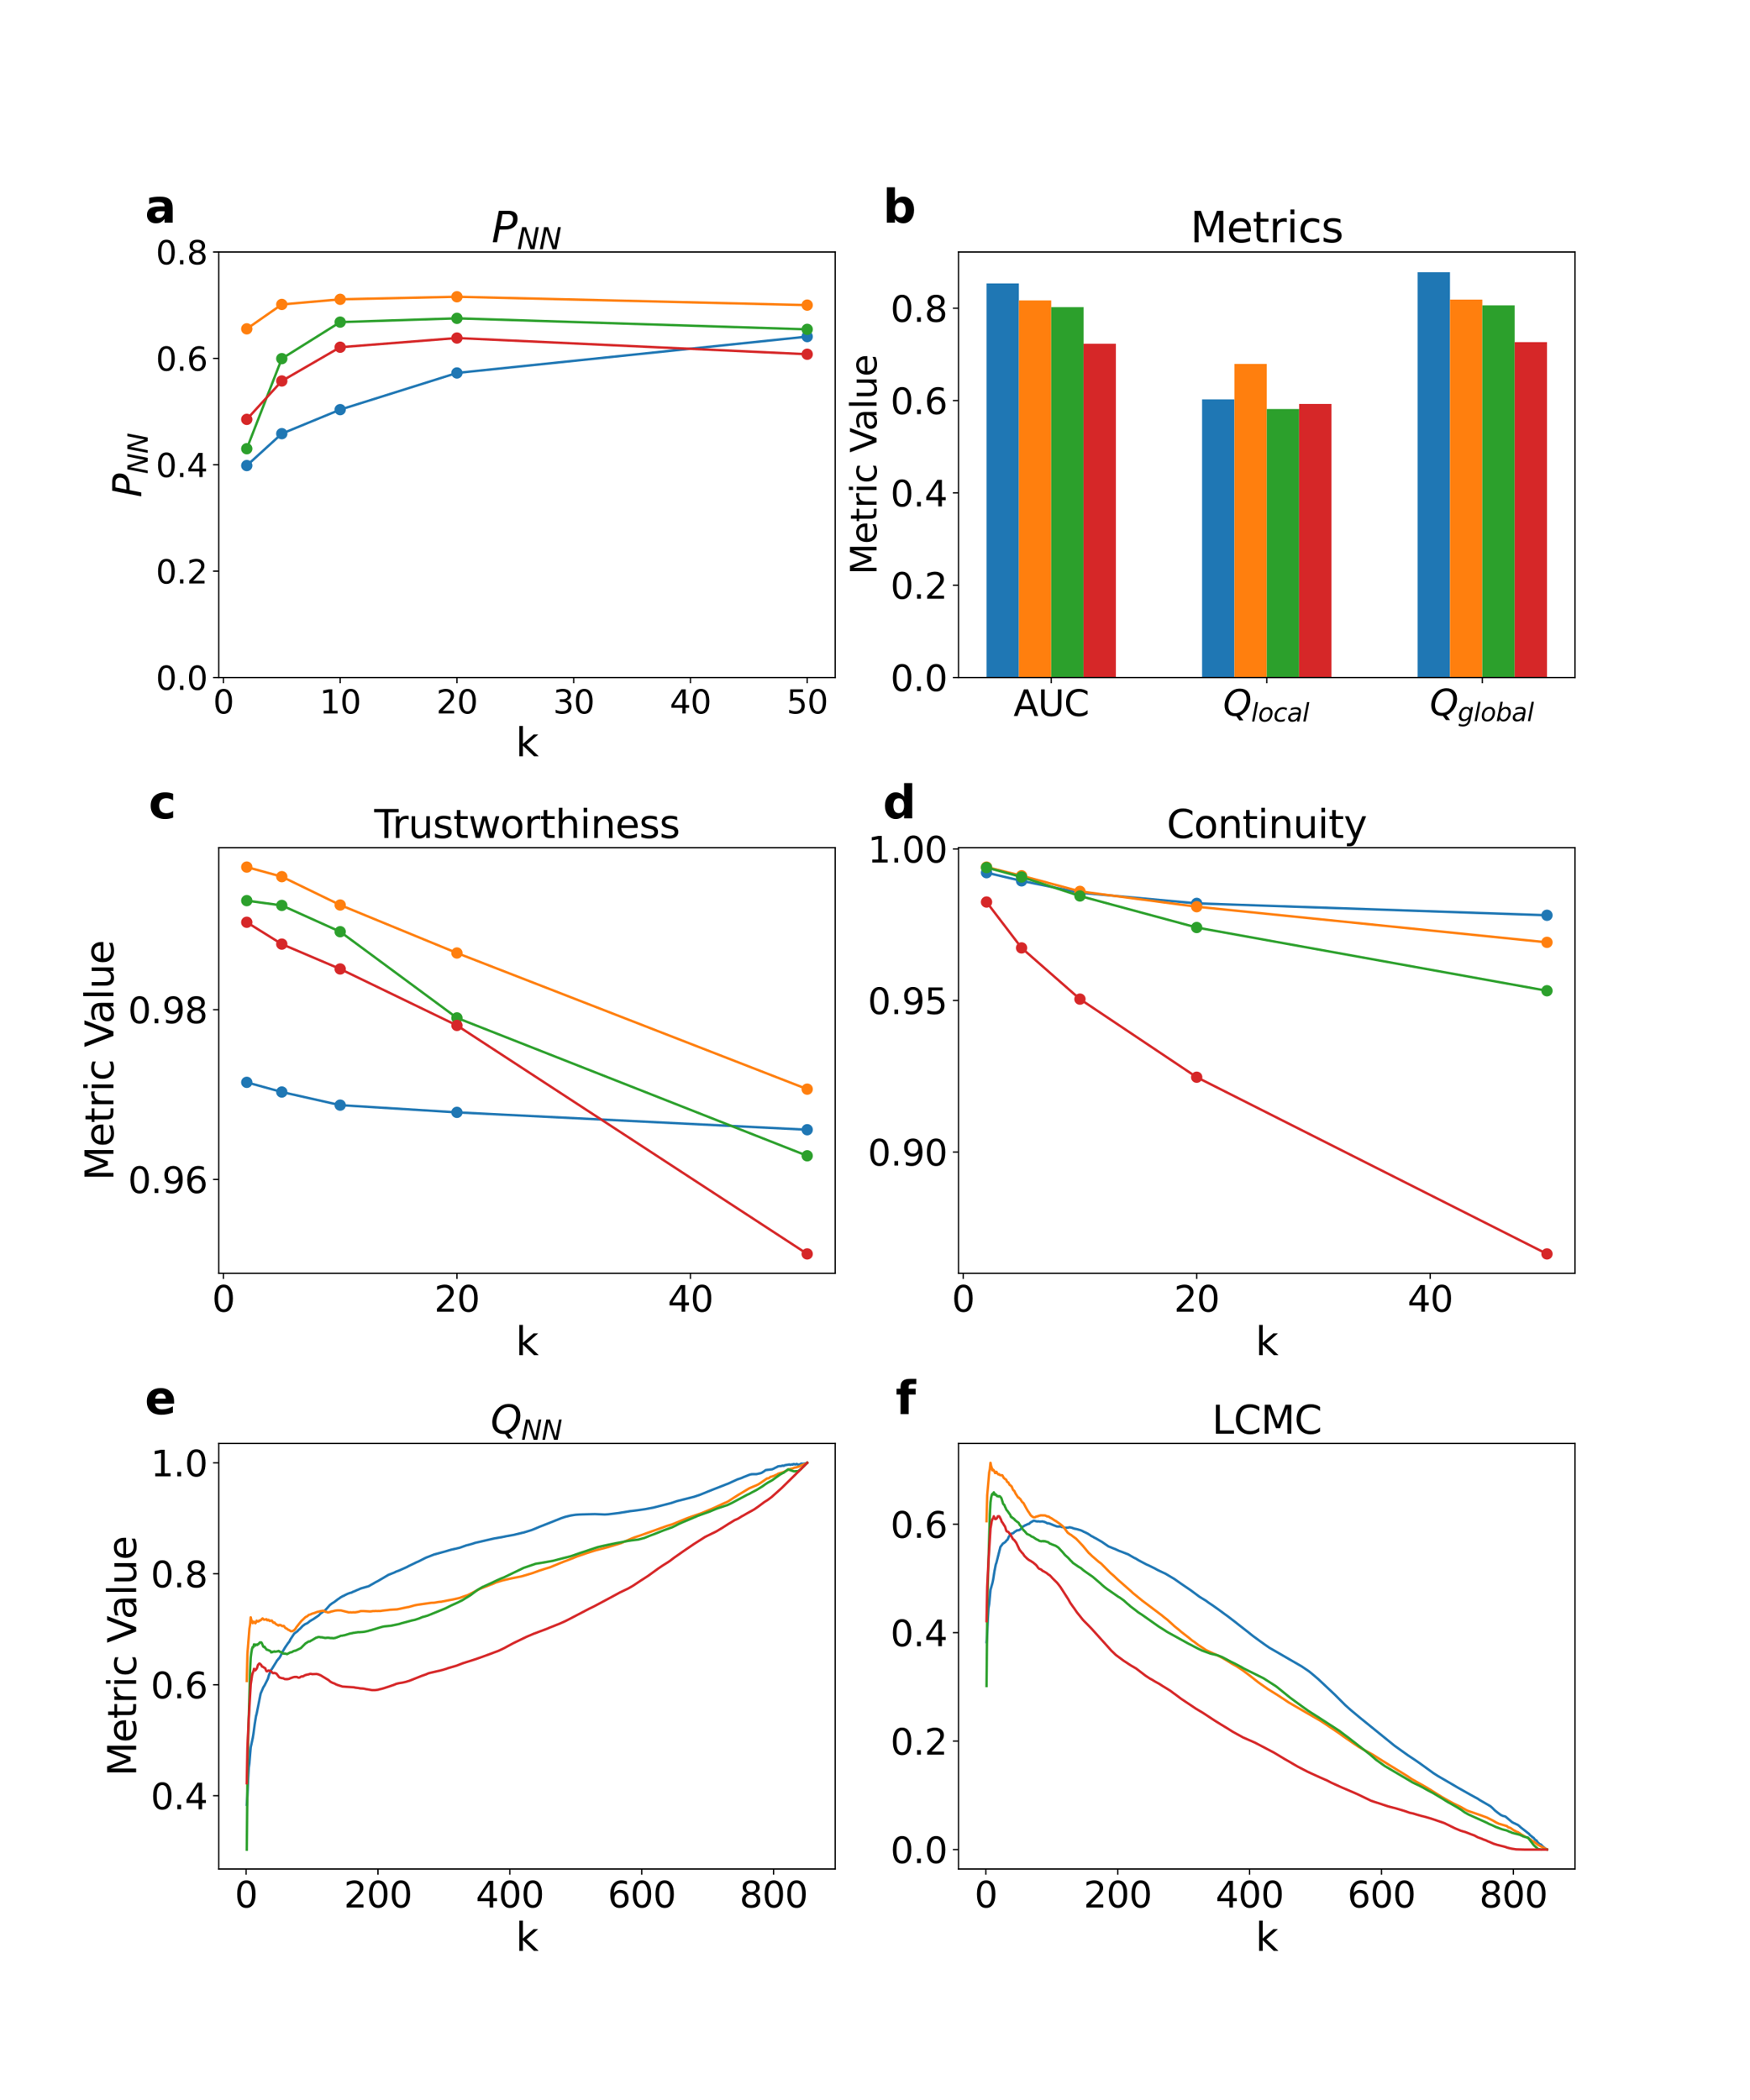 <?xml version="1.0" encoding="utf-8" standalone="no"?>
<!DOCTYPE svg PUBLIC "-//W3C//DTD SVG 1.1//EN"
  "http://www.w3.org/Graphics/SVG/1.1/DTD/svg11.dtd">
<svg xmlns:xlink="http://www.w3.org/1999/xlink" width="1080pt" height="1296pt" viewBox="0 0 1080 1296" xmlns="http://www.w3.org/2000/svg" version="1.1">
 <defs>
  <style type="text/css">*{stroke-linejoin: round; stroke-linecap: butt}</style>
 </defs>
 <g id="figure_1">
  <g id="patch_1">
   <path d="M 0 1296 
L 1080 1296 
L 1080 0 
L 0 0 
z
" style="fill: #ffffff"/>
  </g>
  <g id="axes_1">
   <g id="patch_2">
    <path d="M 135 418.131 
L 515.455 418.131 
L 515.455 155.52 
L 135 155.52 
z
" style="fill: #ffffff"/>
   </g>
   <g id="matplotlib.axis_1">
    <g id="xtick_1">
     <g id="line2d_1">
      <defs>
       <path id="mf06de6e4c4" d="M 0 0 
L 0 3.5 
" style="stroke: #000000; stroke-width: 0.8"/>
      </defs>
      <g>
       <use xlink:href="#mf06de6e4c4" x="137.882" y="418.131" style="stroke: #000000; stroke-width: 0.8"/>
      </g>
     </g>
     <g id="text_1">
      <!-- 0 -->
      <g transform="translate(131.52 440.327) scale(0.2 -0.2)">
       <defs>
        <path id="DejaVuSans-30" d="M 2034 4250 
Q 1547 4250 1301 3770 
Q 1056 3291 1056 2328 
Q 1056 1369 1301 889 
Q 1547 409 2034 409 
Q 2525 409 2770 889 
Q 3016 1369 3016 2328 
Q 3016 3291 2770 3770 
Q 2525 4250 2034 4250 
z
M 2034 4750 
Q 2819 4750 3233 4129 
Q 3647 3509 3647 2328 
Q 3647 1150 3233 529 
Q 2819 -91 2034 -91 
Q 1250 -91 836 529 
Q 422 1150 422 2328 
Q 422 3509 836 4129 
Q 1250 4750 2034 4750 
z
" transform="scale(0.016)"/>
       </defs>
       <use xlink:href="#DejaVuSans-30"/>
      </g>
     </g>
    </g>
    <g id="xtick_2">
     <g id="line2d_2">
      <g>
       <use xlink:href="#mf06de6e4c4" x="209.938" y="418.131" style="stroke: #000000; stroke-width: 0.8"/>
      </g>
     </g>
     <g id="text_2">
      <!-- 10 -->
      <g transform="translate(197.213 440.327) scale(0.2 -0.2)">
       <defs>
        <path id="DejaVuSans-31" d="M 794 531 
L 1825 531 
L 1825 4091 
L 703 3866 
L 703 4441 
L 1819 4666 
L 2450 4666 
L 2450 531 
L 3481 531 
L 3481 0 
L 794 0 
L 794 531 
z
" transform="scale(0.016)"/>
       </defs>
       <use xlink:href="#DejaVuSans-31"/>
       <use xlink:href="#DejaVuSans-30" x="63.623"/>
      </g>
     </g>
    </g>
    <g id="xtick_3">
     <g id="line2d_3">
      <g>
       <use xlink:href="#mf06de6e4c4" x="281.994" y="418.131" style="stroke: #000000; stroke-width: 0.8"/>
      </g>
     </g>
     <g id="text_3">
      <!-- 20 -->
      <g transform="translate(269.269 440.327) scale(0.2 -0.2)">
       <defs>
        <path id="DejaVuSans-32" d="M 1228 531 
L 3431 531 
L 3431 0 
L 469 0 
L 469 531 
Q 828 903 1448 1529 
Q 2069 2156 2228 2338 
Q 2531 2678 2651 2914 
Q 2772 3150 2772 3378 
Q 2772 3750 2511 3984 
Q 2250 4219 1831 4219 
Q 1534 4219 1204 4116 
Q 875 4013 500 3803 
L 500 4441 
Q 881 4594 1212 4672 
Q 1544 4750 1819 4750 
Q 2544 4750 2975 4387 
Q 3406 4025 3406 3419 
Q 3406 3131 3298 2873 
Q 3191 2616 2906 2266 
Q 2828 2175 2409 1742 
Q 1991 1309 1228 531 
z
" transform="scale(0.016)"/>
       </defs>
       <use xlink:href="#DejaVuSans-32"/>
       <use xlink:href="#DejaVuSans-30" x="63.623"/>
      </g>
     </g>
    </g>
    <g id="xtick_4">
     <g id="line2d_4">
      <g>
       <use xlink:href="#mf06de6e4c4" x="354.05" y="418.131" style="stroke: #000000; stroke-width: 0.8"/>
      </g>
     </g>
     <g id="text_4">
      <!-- 30 -->
      <g transform="translate(341.325 440.327) scale(0.2 -0.2)">
       <defs>
        <path id="DejaVuSans-33" d="M 2597 2516 
Q 3050 2419 3304 2112 
Q 3559 1806 3559 1356 
Q 3559 666 3084 287 
Q 2609 -91 1734 -91 
Q 1441 -91 1130 -33 
Q 819 25 488 141 
L 488 750 
Q 750 597 1062 519 
Q 1375 441 1716 441 
Q 2309 441 2620 675 
Q 2931 909 2931 1356 
Q 2931 1769 2642 2001 
Q 2353 2234 1838 2234 
L 1294 2234 
L 1294 2753 
L 1863 2753 
Q 2328 2753 2575 2939 
Q 2822 3125 2822 3475 
Q 2822 3834 2567 4026 
Q 2313 4219 1838 4219 
Q 1578 4219 1281 4162 
Q 984 4106 628 3988 
L 628 4550 
Q 988 4650 1302 4700 
Q 1616 4750 1894 4750 
Q 2613 4750 3031 4423 
Q 3450 4097 3450 3541 
Q 3450 3153 3228 2886 
Q 3006 2619 2597 2516 
z
" transform="scale(0.016)"/>
       </defs>
       <use xlink:href="#DejaVuSans-33"/>
       <use xlink:href="#DejaVuSans-30" x="63.623"/>
      </g>
     </g>
    </g>
    <g id="xtick_5">
     <g id="line2d_5">
      <g>
       <use xlink:href="#mf06de6e4c4" x="426.105" y="418.131" style="stroke: #000000; stroke-width: 0.8"/>
      </g>
     </g>
     <g id="text_5">
      <!-- 40 -->
      <g transform="translate(413.38 440.327) scale(0.2 -0.2)">
       <defs>
        <path id="DejaVuSans-34" d="M 2419 4116 
L 825 1625 
L 2419 1625 
L 2419 4116 
z
M 2253 4666 
L 3047 4666 
L 3047 1625 
L 3713 1625 
L 3713 1100 
L 3047 1100 
L 3047 0 
L 2419 0 
L 2419 1100 
L 313 1100 
L 313 1709 
L 2253 4666 
z
" transform="scale(0.016)"/>
       </defs>
       <use xlink:href="#DejaVuSans-34"/>
       <use xlink:href="#DejaVuSans-30" x="63.623"/>
      </g>
     </g>
    </g>
    <g id="xtick_6">
     <g id="line2d_6">
      <g>
       <use xlink:href="#mf06de6e4c4" x="498.161" y="418.131" style="stroke: #000000; stroke-width: 0.8"/>
      </g>
     </g>
     <g id="text_6">
      <!-- 50 -->
      <g transform="translate(485.436 440.327) scale(0.2 -0.2)">
       <defs>
        <path id="DejaVuSans-35" d="M 691 4666 
L 3169 4666 
L 3169 4134 
L 1269 4134 
L 1269 2991 
Q 1406 3038 1543 3061 
Q 1681 3084 1819 3084 
Q 2600 3084 3056 2656 
Q 3513 2228 3513 1497 
Q 3513 744 3044 326 
Q 2575 -91 1722 -91 
Q 1428 -91 1123 -41 
Q 819 9 494 109 
L 494 744 
Q 775 591 1075 516 
Q 1375 441 1709 441 
Q 2250 441 2565 725 
Q 2881 1009 2881 1497 
Q 2881 1984 2565 2268 
Q 2250 2553 1709 2553 
Q 1456 2553 1204 2497 
Q 953 2441 691 2322 
L 691 4666 
z
" transform="scale(0.016)"/>
       </defs>
       <use xlink:href="#DejaVuSans-35"/>
       <use xlink:href="#DejaVuSans-30" x="63.623"/>
      </g>
     </g>
    </g>
    <g id="text_7">
     <!-- k -->
     <g transform="translate(318.279 466.723) scale(0.24 -0.24)">
      <defs>
       <path id="DejaVuSans-6b" d="M 581 4863 
L 1159 4863 
L 1159 1991 
L 2875 3500 
L 3609 3500 
L 1753 1863 
L 3688 0 
L 2938 0 
L 1159 1709 
L 1159 0 
L 581 0 
L 581 4863 
z
" transform="scale(0.016)"/>
      </defs>
      <use xlink:href="#DejaVuSans-6b"/>
     </g>
    </g>
   </g>
   <g id="matplotlib.axis_2">
    <g id="ytick_1">
     <g id="line2d_7">
      <defs>
       <path id="ma0e7692b5a" d="M 0 0 
L -3.5 0 
" style="stroke: #000000; stroke-width: 0.8"/>
      </defs>
      <g>
       <use xlink:href="#ma0e7692b5a" x="135" y="418.131" style="stroke: #000000; stroke-width: 0.8"/>
      </g>
     </g>
     <g id="text_8">
      <!-- 0.0 -->
      <g transform="translate(96.194 425.729) scale(0.2 -0.2)">
       <defs>
        <path id="DejaVuSans-2e" d="M 684 794 
L 1344 794 
L 1344 0 
L 684 0 
L 684 794 
z
" transform="scale(0.016)"/>
       </defs>
       <use xlink:href="#DejaVuSans-30"/>
       <use xlink:href="#DejaVuSans-2e" x="63.623"/>
       <use xlink:href="#DejaVuSans-30" x="95.41"/>
      </g>
     </g>
    </g>
    <g id="ytick_2">
     <g id="line2d_8">
      <g>
       <use xlink:href="#ma0e7692b5a" x="135" y="352.478" style="stroke: #000000; stroke-width: 0.8"/>
      </g>
     </g>
     <g id="text_9">
      <!-- 0.2 -->
      <g transform="translate(96.194 360.076) scale(0.2 -0.2)">
       <use xlink:href="#DejaVuSans-30"/>
       <use xlink:href="#DejaVuSans-2e" x="63.623"/>
       <use xlink:href="#DejaVuSans-32" x="95.41"/>
      </g>
     </g>
    </g>
    <g id="ytick_3">
     <g id="line2d_9">
      <g>
       <use xlink:href="#ma0e7692b5a" x="135" y="286.825" style="stroke: #000000; stroke-width: 0.8"/>
      </g>
     </g>
     <g id="text_10">
      <!-- 0.4 -->
      <g transform="translate(96.194 294.424) scale(0.2 -0.2)">
       <use xlink:href="#DejaVuSans-30"/>
       <use xlink:href="#DejaVuSans-2e" x="63.623"/>
       <use xlink:href="#DejaVuSans-34" x="95.41"/>
      </g>
     </g>
    </g>
    <g id="ytick_4">
     <g id="line2d_10">
      <g>
       <use xlink:href="#ma0e7692b5a" x="135" y="221.173" style="stroke: #000000; stroke-width: 0.8"/>
      </g>
     </g>
     <g id="text_11">
      <!-- 0.6 -->
      <g transform="translate(96.194 228.771) scale(0.2 -0.2)">
       <defs>
        <path id="DejaVuSans-36" d="M 2113 2584 
Q 1688 2584 1439 2293 
Q 1191 2003 1191 1497 
Q 1191 994 1439 701 
Q 1688 409 2113 409 
Q 2538 409 2786 701 
Q 3034 994 3034 1497 
Q 3034 2003 2786 2293 
Q 2538 2584 2113 2584 
z
M 3366 4563 
L 3366 3988 
Q 3128 4100 2886 4159 
Q 2644 4219 2406 4219 
Q 1781 4219 1451 3797 
Q 1122 3375 1075 2522 
Q 1259 2794 1537 2939 
Q 1816 3084 2150 3084 
Q 2853 3084 3261 2657 
Q 3669 2231 3669 1497 
Q 3669 778 3244 343 
Q 2819 -91 2113 -91 
Q 1303 -91 875 529 
Q 447 1150 447 2328 
Q 447 3434 972 4092 
Q 1497 4750 2381 4750 
Q 2619 4750 2861 4703 
Q 3103 4656 3366 4563 
z
" transform="scale(0.016)"/>
       </defs>
       <use xlink:href="#DejaVuSans-30"/>
       <use xlink:href="#DejaVuSans-2e" x="63.623"/>
       <use xlink:href="#DejaVuSans-36" x="95.41"/>
      </g>
     </g>
    </g>
    <g id="ytick_5">
     <g id="line2d_11">
      <g>
       <use xlink:href="#ma0e7692b5a" x="135" y="155.52" style="stroke: #000000; stroke-width: 0.8"/>
      </g>
     </g>
     <g id="text_12">
      <!-- 0.8 -->
      <g transform="translate(96.194 163.118) scale(0.2 -0.2)">
       <defs>
        <path id="DejaVuSans-38" d="M 2034 2216 
Q 1584 2216 1326 1975 
Q 1069 1734 1069 1313 
Q 1069 891 1326 650 
Q 1584 409 2034 409 
Q 2484 409 2743 651 
Q 3003 894 3003 1313 
Q 3003 1734 2745 1975 
Q 2488 2216 2034 2216 
z
M 1403 2484 
Q 997 2584 770 2862 
Q 544 3141 544 3541 
Q 544 4100 942 4425 
Q 1341 4750 2034 4750 
Q 2731 4750 3128 4425 
Q 3525 4100 3525 3541 
Q 3525 3141 3298 2862 
Q 3072 2584 2669 2484 
Q 3125 2378 3379 2068 
Q 3634 1759 3634 1313 
Q 3634 634 3220 271 
Q 2806 -91 2034 -91 
Q 1263 -91 848 271 
Q 434 634 434 1313 
Q 434 1759 690 2068 
Q 947 2378 1403 2484 
z
M 1172 3481 
Q 1172 3119 1398 2916 
Q 1625 2713 2034 2713 
Q 2441 2713 2670 2916 
Q 2900 3119 2900 3481 
Q 2900 3844 2670 4047 
Q 2441 4250 2034 4250 
Q 1625 4250 1398 4047 
Q 1172 3844 1172 3481 
z
" transform="scale(0.016)"/>
       </defs>
       <use xlink:href="#DejaVuSans-30"/>
       <use xlink:href="#DejaVuSans-2e" x="63.623"/>
       <use xlink:href="#DejaVuSans-38" x="95.41"/>
      </g>
     </g>
    </g>
    <g id="text_13">
     <!-- $P_{NN}$ -->
     <g transform="translate(87.203 306.985) rotate(-90) scale(0.24 -0.24)">
      <defs>
       <path id="DejaVuSans-Oblique-50" d="M 1081 4666 
L 2541 4666 
Q 3178 4666 3512 4369 
Q 3847 4072 3847 3500 
Q 3847 2731 3353 2303 
Q 2859 1875 1966 1875 
L 1172 1875 
L 806 0 
L 172 0 
L 1081 4666 
z
M 1613 4147 
L 1275 2394 
L 2069 2394 
Q 2606 2394 2893 2669 
Q 3181 2944 3181 3456 
Q 3181 3784 2986 3965 
Q 2791 4147 2438 4147 
L 1613 4147 
z
" transform="scale(0.016)"/>
       <path id="DejaVuSans-Oblique-4e" d="M 1081 4666 
L 1931 4666 
L 3219 666 
L 4000 4666 
L 4616 4666 
L 3706 0 
L 2853 0 
L 1569 4025 
L 788 0 
L 172 0 
L 1081 4666 
z
" transform="scale(0.016)"/>
      </defs>
      <use xlink:href="#DejaVuSans-Oblique-50" transform="translate(0 0.094)"/>
      <use xlink:href="#DejaVuSans-Oblique-4e" transform="translate(60.303 -16.312) scale(0.7)"/>
      <use xlink:href="#DejaVuSans-Oblique-4e" transform="translate(112.666 -16.312) scale(0.7)"/>
     </g>
    </g>
   </g>
   <g id="line2d_12">
    <path d="M 152.293 287.326 
L 173.91 267.638 
L 209.938 252.805 
L 281.994 230.169 
L 498.161 207.726 
" clip-path="url(#p5897cce2b9)" style="fill: none; stroke: #1f77b4; stroke-width: 1.5; stroke-linecap: square"/>
    <defs>
     <path id="m221cebcb64" d="M 0 3 
C 0.796 3 1.559 2.684 2.121 2.121 
C 2.684 1.559 3 0.796 3 0 
C 3 -0.796 2.684 -1.559 2.121 -2.121 
C 1.559 -2.684 0.796 -3 0 -3 
C -0.796 -3 -1.559 -2.684 -2.121 -2.121 
C -2.684 -1.559 -3 -0.796 -3 0 
C -3 0.796 -2.684 1.559 -2.121 2.121 
C -1.559 2.684 -0.796 3 0 3 
z
" style="stroke: #1f77b4"/>
    </defs>
    <g clip-path="url(#p5897cce2b9)">
     <use xlink:href="#m221cebcb64" x="152.293" y="287.326" style="fill: #1f77b4; stroke: #1f77b4"/>
     <use xlink:href="#m221cebcb64" x="173.91" y="267.638" style="fill: #1f77b4; stroke: #1f77b4"/>
     <use xlink:href="#m221cebcb64" x="209.938" y="252.805" style="fill: #1f77b4; stroke: #1f77b4"/>
     <use xlink:href="#m221cebcb64" x="281.994" y="230.169" style="fill: #1f77b4; stroke: #1f77b4"/>
     <use xlink:href="#m221cebcb64" x="498.161" y="207.726" style="fill: #1f77b4; stroke: #1f77b4"/>
    </g>
   </g>
   <g id="line2d_13">
    <path d="M 152.293 202.949 
L 173.91 187.884 
L 209.938 184.725 
L 281.994 183.145 
L 498.161 188.3 
" clip-path="url(#p5897cce2b9)" style="fill: none; stroke: #ff7f0e; stroke-width: 1.5; stroke-linecap: square"/>
    <defs>
     <path id="m05e977e189" d="M 0 3 
C 0.796 3 1.559 2.684 2.121 2.121 
C 2.684 1.559 3 0.796 3 0 
C 3 -0.796 2.684 -1.559 2.121 -2.121 
C 1.559 -2.684 0.796 -3 0 -3 
C -0.796 -3 -1.559 -2.684 -2.121 -2.121 
C -2.684 -1.559 -3 -0.796 -3 0 
C -3 0.796 -2.684 1.559 -2.121 2.121 
C -1.559 2.684 -0.796 3 0 3 
z
" style="stroke: #ff7f0e"/>
    </defs>
    <g clip-path="url(#p5897cce2b9)">
     <use xlink:href="#m05e977e189" x="152.293" y="202.949" style="fill: #ff7f0e; stroke: #ff7f0e"/>
     <use xlink:href="#m05e977e189" x="173.91" y="187.884" style="fill: #ff7f0e; stroke: #ff7f0e"/>
     <use xlink:href="#m05e977e189" x="209.938" y="184.725" style="fill: #ff7f0e; stroke: #ff7f0e"/>
     <use xlink:href="#m05e977e189" x="281.994" y="183.145" style="fill: #ff7f0e; stroke: #ff7f0e"/>
     <use xlink:href="#m05e977e189" x="498.161" y="188.3" style="fill: #ff7f0e; stroke: #ff7f0e"/>
    </g>
   </g>
   <g id="line2d_14">
    <path d="M 152.293 276.923 
L 173.91 221.327 
L 209.938 198.788 
L 281.994 196.457 
L 498.161 203.265 
" clip-path="url(#p5897cce2b9)" style="fill: none; stroke: #2ca02c; stroke-width: 1.5; stroke-linecap: square"/>
    <defs>
     <path id="m8dde18d7ec" d="M 0 3 
C 0.796 3 1.559 2.684 2.121 2.121 
C 2.684 1.559 3 0.796 3 0 
C 3 -0.796 2.684 -1.559 2.121 -2.121 
C 1.559 -2.684 0.796 -3 0 -3 
C -0.796 -3 -1.559 -2.684 -2.121 -2.121 
C -2.684 -1.559 -3 -0.796 -3 0 
C -3 0.796 -2.684 1.559 -2.121 2.121 
C -1.559 2.684 -0.796 3 0 3 
z
" style="stroke: #2ca02c"/>
    </defs>
    <g clip-path="url(#p5897cce2b9)">
     <use xlink:href="#m8dde18d7ec" x="152.293" y="276.923" style="fill: #2ca02c; stroke: #2ca02c"/>
     <use xlink:href="#m8dde18d7ec" x="173.91" y="221.327" style="fill: #2ca02c; stroke: #2ca02c"/>
     <use xlink:href="#m8dde18d7ec" x="209.938" y="198.788" style="fill: #2ca02c; stroke: #2ca02c"/>
     <use xlink:href="#m8dde18d7ec" x="281.994" y="196.457" style="fill: #2ca02c; stroke: #2ca02c"/>
     <use xlink:href="#m8dde18d7ec" x="498.161" y="203.265" style="fill: #2ca02c; stroke: #2ca02c"/>
    </g>
   </g>
   <g id="line2d_15">
    <path d="M 152.293 258.815 
L 173.91 235.12 
L 209.938 214.276 
L 281.994 208.612 
L 498.161 218.614 
" clip-path="url(#p5897cce2b9)" style="fill: none; stroke: #d62728; stroke-width: 1.5; stroke-linecap: square"/>
    <defs>
     <path id="m6bb0ac625c" d="M 0 3 
C 0.796 3 1.559 2.684 2.121 2.121 
C 2.684 1.559 3 0.796 3 0 
C 3 -0.796 2.684 -1.559 2.121 -2.121 
C 1.559 -2.684 0.796 -3 0 -3 
C -0.796 -3 -1.559 -2.684 -2.121 -2.121 
C -2.684 -1.559 -3 -0.796 -3 0 
C -3 0.796 -2.684 1.559 -2.121 2.121 
C -1.559 2.684 -0.796 3 0 3 
z
" style="stroke: #d62728"/>
    </defs>
    <g clip-path="url(#p5897cce2b9)">
     <use xlink:href="#m6bb0ac625c" x="152.293" y="258.815" style="fill: #d62728; stroke: #d62728"/>
     <use xlink:href="#m6bb0ac625c" x="173.91" y="235.12" style="fill: #d62728; stroke: #d62728"/>
     <use xlink:href="#m6bb0ac625c" x="209.938" y="214.276" style="fill: #d62728; stroke: #d62728"/>
     <use xlink:href="#m6bb0ac625c" x="281.994" y="208.612" style="fill: #d62728; stroke: #d62728"/>
     <use xlink:href="#m6bb0ac625c" x="498.161" y="218.614" style="fill: #d62728; stroke: #d62728"/>
    </g>
   </g>
   <g id="patch_3">
    <path d="M 135 418.131 
L 135 155.52 
" style="fill: none; stroke: #000000; stroke-width: 0.8; stroke-linejoin: miter; stroke-linecap: square"/>
   </g>
   <g id="patch_4">
    <path d="M 515.455 418.131 
L 515.455 155.52 
" style="fill: none; stroke: #000000; stroke-width: 0.8; stroke-linejoin: miter; stroke-linecap: square"/>
   </g>
   <g id="patch_5">
    <path d="M 135 418.131 
L 515.455 418.131 
" style="fill: none; stroke: #000000; stroke-width: 0.8; stroke-linejoin: miter; stroke-linecap: square"/>
   </g>
   <g id="patch_6">
    <path d="M 135 155.52 
L 515.455 155.52 
" style="fill: none; stroke: #000000; stroke-width: 0.8; stroke-linejoin: miter; stroke-linecap: square"/>
   </g>
   <g id="text_14">
    <!-- a -->
    <g transform="translate(89.473 137.404) scale(0.28 -0.28)">
     <defs>
      <path id="DejaVuSans-Bold-61" d="M 2106 1575 
Q 1756 1575 1579 1456 
Q 1403 1338 1403 1106 
Q 1403 894 1545 773 
Q 1688 653 1941 653 
Q 2256 653 2472 879 
Q 2688 1106 2688 1447 
L 2688 1575 
L 2106 1575 
z
M 3816 1997 
L 3816 0 
L 2688 0 
L 2688 519 
Q 2463 200 2181 54 
Q 1900 -91 1497 -91 
Q 953 -91 614 226 
Q 275 544 275 1050 
Q 275 1666 698 1953 
Q 1122 2241 2028 2241 
L 2688 2241 
L 2688 2328 
Q 2688 2594 2478 2717 
Q 2269 2841 1825 2841 
Q 1466 2841 1156 2769 
Q 847 2697 581 2553 
L 581 3406 
Q 941 3494 1303 3539 
Q 1666 3584 2028 3584 
Q 2975 3584 3395 3211 
Q 3816 2838 3816 1997 
z
" transform="scale(0.016)"/>
     </defs>
     <use xlink:href="#DejaVuSans-Bold-61"/>
    </g>
   </g>
   <g id="text_15">
    <!-- $P_{NN}$ -->
    <g transform="translate(303.387 149.52) scale(0.26 -0.26)">
     <use xlink:href="#DejaVuSans-Oblique-50" transform="translate(0 0.094)"/>
     <use xlink:href="#DejaVuSans-Oblique-4e" transform="translate(60.303 -16.312) scale(0.7)"/>
     <use xlink:href="#DejaVuSans-Oblique-4e" transform="translate(112.666 -16.312) scale(0.7)"/>
    </g>
   </g>
  </g>
  <g id="axes_2">
   <g id="patch_7">
    <path d="M 591.545 418.131 
L 972 418.131 
L 972 155.52 
L 591.545 155.52 
z
" style="fill: #ffffff"/>
   </g>
   <g id="patch_8">
    <path d="M 608.839 418.131 
L 628.793 418.131 
L 628.793 174.945 
L 608.839 174.945 
z
" clip-path="url(#pc8fe3b45be)" style="fill: #1f77b4"/>
   </g>
   <g id="patch_9">
    <path d="M 741.865 418.131 
L 761.819 418.131 
L 761.819 246.469 
L 741.865 246.469 
z
" clip-path="url(#pc8fe3b45be)" style="fill: #1f77b4"/>
   </g>
   <g id="patch_10">
    <path d="M 874.891 418.131 
L 894.845 418.131 
L 894.845 168.025 
L 874.891 168.025 
z
" clip-path="url(#pc8fe3b45be)" style="fill: #1f77b4"/>
   </g>
   <g id="patch_11">
    <path d="M 628.793 418.131 
L 648.747 418.131 
L 648.747 185.407 
L 628.793 185.407 
z
" clip-path="url(#pc8fe3b45be)" style="fill: #ff7f0e"/>
   </g>
   <g id="patch_12">
    <path d="M 761.819 418.131 
L 781.773 418.131 
L 781.773 224.57 
L 761.819 224.57 
z
" clip-path="url(#pc8fe3b45be)" style="fill: #ff7f0e"/>
   </g>
   <g id="patch_13">
    <path d="M 894.845 418.131 
L 914.799 418.131 
L 914.799 184.899 
L 894.845 184.899 
z
" clip-path="url(#pc8fe3b45be)" style="fill: #ff7f0e"/>
   </g>
   <g id="patch_14">
    <path d="M 648.747 418.131 
L 668.701 418.131 
L 668.701 189.538 
L 648.747 189.538 
z
" clip-path="url(#pc8fe3b45be)" style="fill: #2ca02c"/>
   </g>
   <g id="patch_15">
    <path d="M 781.773 418.131 
L 801.727 418.131 
L 801.727 252.441 
L 781.773 252.441 
z
" clip-path="url(#pc8fe3b45be)" style="fill: #2ca02c"/>
   </g>
   <g id="patch_16">
    <path d="M 914.799 418.131 
L 934.753 418.131 
L 934.753 188.476 
L 914.799 188.476 
z
" clip-path="url(#pc8fe3b45be)" style="fill: #2ca02c"/>
   </g>
   <g id="patch_17">
    <path d="M 668.701 418.131 
L 688.654 418.131 
L 688.654 212.144 
L 668.701 212.144 
z
" clip-path="url(#pc8fe3b45be)" style="fill: #d62728"/>
   </g>
   <g id="patch_18">
    <path d="M 801.727 418.131 
L 821.681 418.131 
L 821.681 249.306 
L 801.727 249.306 
z
" clip-path="url(#pc8fe3b45be)" style="fill: #d62728"/>
   </g>
   <g id="patch_19">
    <path d="M 934.753 418.131 
L 954.707 418.131 
L 954.707 211.124 
L 934.753 211.124 
z
" clip-path="url(#pc8fe3b45be)" style="fill: #d62728"/>
   </g>
   <g id="matplotlib.axis_3">
    <g id="xtick_7">
     <g id="line2d_16">
      <g>
       <use xlink:href="#mf06de6e4c4" x="648.747" y="418.131" style="stroke: #000000; stroke-width: 0.8"/>
      </g>
     </g>
     <g id="text_16">
      <!-- AUC -->
      <g transform="translate(625.49 441.847) scale(0.22 -0.22)">
       <defs>
        <path id="DejaVuSans-41" d="M 2188 4044 
L 1331 1722 
L 3047 1722 
L 2188 4044 
z
M 1831 4666 
L 2547 4666 
L 4325 0 
L 3669 0 
L 3244 1197 
L 1141 1197 
L 716 0 
L 50 0 
L 1831 4666 
z
" transform="scale(0.016)"/>
        <path id="DejaVuSans-55" d="M 556 4666 
L 1191 4666 
L 1191 1831 
Q 1191 1081 1462 751 
Q 1734 422 2344 422 
Q 2950 422 3222 751 
Q 3494 1081 3494 1831 
L 3494 4666 
L 4128 4666 
L 4128 1753 
Q 4128 841 3676 375 
Q 3225 -91 2344 -91 
Q 1459 -91 1007 375 
Q 556 841 556 1753 
L 556 4666 
z
" transform="scale(0.016)"/>
        <path id="DejaVuSans-43" d="M 4122 4306 
L 4122 3641 
Q 3803 3938 3442 4084 
Q 3081 4231 2675 4231 
Q 1875 4231 1450 3742 
Q 1025 3253 1025 2328 
Q 1025 1406 1450 917 
Q 1875 428 2675 428 
Q 3081 428 3442 575 
Q 3803 722 4122 1019 
L 4122 359 
Q 3791 134 3420 21 
Q 3050 -91 2638 -91 
Q 1578 -91 968 557 
Q 359 1206 359 2328 
Q 359 3453 968 4101 
Q 1578 4750 2638 4750 
Q 3056 4750 3426 4639 
Q 3797 4528 4122 4306 
z
" transform="scale(0.016)"/>
       </defs>
       <use xlink:href="#DejaVuSans-41"/>
       <use xlink:href="#DejaVuSans-55" x="68.408"/>
       <use xlink:href="#DejaVuSans-43" x="141.602"/>
      </g>
     </g>
    </g>
    <g id="xtick_8">
     <g id="line2d_17">
      <g>
       <use xlink:href="#mf06de6e4c4" x="781.773" y="418.131" style="stroke: #000000; stroke-width: 0.8"/>
      </g>
     </g>
     <g id="text_17">
      <!-- $Q_{local}$ -->
      <g transform="translate(754.823 441.847) scale(0.22 -0.22)">
       <defs>
        <path id="DejaVuSans-Oblique-51" d="M 2309 -84 
Q 2275 -88 2237 -89 
Q 2200 -91 2125 -91 
Q 1250 -91 756 411 
Q 263 913 263 1797 
Q 263 2319 452 2844 
Q 641 3369 978 3788 
Q 1369 4269 1858 4509 
Q 2347 4750 2938 4750 
Q 3794 4750 4287 4245 
Q 4781 3741 4781 2869 
Q 4781 1928 4265 1147 
Q 3750 366 2919 44 
L 3553 -825 
L 2847 -825 
L 2309 -84 
z
M 2919 4238 
Q 2400 4238 2003 3986 
Q 1606 3734 1313 3219 
Q 1125 2891 1026 2522 
Q 928 2153 928 1778 
Q 928 1128 1239 775 
Q 1550 422 2119 422 
Q 2631 422 3032 676 
Q 3434 931 3719 1434 
Q 3909 1772 4009 2142 
Q 4109 2513 4109 2881 
Q 4109 3528 3796 3883 
Q 3484 4238 2919 4238 
z
" transform="scale(0.016)"/>
        <path id="DejaVuSans-Oblique-6c" d="M 1172 4863 
L 1747 4863 
L 800 0 
L 225 0 
L 1172 4863 
z
" transform="scale(0.016)"/>
        <path id="DejaVuSans-Oblique-6f" d="M 1625 -91 
Q 1009 -91 651 289 
Q 294 669 294 1325 
Q 294 1706 417 2101 
Q 541 2497 738 2766 
Q 1047 3184 1428 3384 
Q 1809 3584 2291 3584 
Q 2888 3584 3255 3212 
Q 3622 2841 3622 2241 
Q 3622 1825 3500 1412 
Q 3378 1000 3181 728 
Q 2875 309 2494 109 
Q 2113 -91 1625 -91 
z
M 891 1344 
Q 891 869 1089 633 
Q 1288 397 1691 397 
Q 2269 397 2648 901 
Q 3028 1406 3028 2181 
Q 3028 2634 2825 2865 
Q 2622 3097 2228 3097 
Q 1903 3097 1650 2945 
Q 1397 2794 1197 2484 
Q 1050 2253 970 1956 
Q 891 1659 891 1344 
z
" transform="scale(0.016)"/>
        <path id="DejaVuSans-Oblique-63" d="M 3431 3366 
L 3316 2797 
Q 3109 2947 2876 3022 
Q 2644 3097 2394 3097 
Q 2119 3097 1870 3000 
Q 1622 2903 1453 2725 
Q 1184 2453 1037 2087 
Q 891 1722 891 1331 
Q 891 859 1127 628 
Q 1363 397 1844 397 
Q 2081 397 2348 469 
Q 2616 541 2906 684 
L 2797 116 
Q 2547 13 2283 -39 
Q 2019 -91 1741 -91 
Q 1044 -91 669 257 
Q 294 606 294 1253 
Q 294 1797 489 2255 
Q 684 2713 1069 3078 
Q 1331 3328 1684 3456 
Q 2038 3584 2456 3584 
Q 2700 3584 2940 3529 
Q 3181 3475 3431 3366 
z
" transform="scale(0.016)"/>
        <path id="DejaVuSans-Oblique-61" d="M 3438 1997 
L 3047 0 
L 2472 0 
L 2578 531 
Q 2325 219 2001 64 
Q 1678 -91 1281 -91 
Q 834 -91 548 182 
Q 263 456 263 884 
Q 263 1497 752 1853 
Q 1241 2209 2100 2209 
L 2900 2209 
L 2931 2363 
Q 2938 2388 2941 2417 
Q 2944 2447 2944 2509 
Q 2944 2788 2717 2942 
Q 2491 3097 2081 3097 
Q 1800 3097 1504 3025 
Q 1209 2953 897 2809 
L 997 3341 
Q 1322 3463 1633 3523 
Q 1944 3584 2234 3584 
Q 2853 3584 3176 3315 
Q 3500 3047 3500 2534 
Q 3500 2431 3484 2292 
Q 3469 2153 3438 1997 
z
M 2816 1759 
L 2241 1759 
Q 1534 1759 1195 1570 
Q 856 1381 856 984 
Q 856 709 1029 553 
Q 1203 397 1509 397 
Q 1978 397 2328 733 
Q 2678 1069 2791 1631 
L 2816 1759 
z
" transform="scale(0.016)"/>
       </defs>
       <use xlink:href="#DejaVuSans-Oblique-51" transform="translate(0 0.781)"/>
       <use xlink:href="#DejaVuSans-Oblique-6c" transform="translate(78.711 -15.625) scale(0.7)"/>
       <use xlink:href="#DejaVuSans-Oblique-6f" transform="translate(98.159 -15.625) scale(0.7)"/>
       <use xlink:href="#DejaVuSans-Oblique-63" transform="translate(140.986 -15.625) scale(0.7)"/>
       <use xlink:href="#DejaVuSans-Oblique-61" transform="translate(179.473 -15.625) scale(0.7)"/>
       <use xlink:href="#DejaVuSans-Oblique-6c" transform="translate(222.368 -15.625) scale(0.7)"/>
      </g>
     </g>
    </g>
    <g id="xtick_9">
     <g id="line2d_18">
      <g>
       <use xlink:href="#mf06de6e4c4" x="914.799" y="418.131" style="stroke: #000000; stroke-width: 0.8"/>
      </g>
     </g>
     <g id="text_18">
      <!-- $Q_{global}$ -->
      <g transform="translate(882.349 441.631) scale(0.22 -0.22)">
       <defs>
        <path id="DejaVuSans-Oblique-67" d="M 3816 3500 
L 3219 434 
Q 3047 -456 2561 -893 
Q 2075 -1331 1253 -1331 
Q 950 -1331 690 -1286 
Q 431 -1241 206 -1147 
L 313 -588 
Q 525 -725 762 -790 
Q 1000 -856 1269 -856 
Q 1816 -856 2167 -557 
Q 2519 -259 2631 300 
L 2681 563 
Q 2441 288 2122 144 
Q 1803 0 1434 0 
Q 903 0 598 351 
Q 294 703 294 1319 
Q 294 1803 478 2267 
Q 663 2731 997 3091 
Q 1219 3328 1514 3456 
Q 1809 3584 2131 3584 
Q 2484 3584 2746 3420 
Q 3009 3256 3138 2956 
L 3238 3500 
L 3816 3500 
z
M 2950 2216 
Q 2950 2641 2750 2872 
Q 2550 3103 2181 3103 
Q 1953 3103 1747 3012 
Q 1541 2922 1394 2759 
Q 1156 2491 1023 2127 
Q 891 1763 891 1375 
Q 891 944 1092 712 
Q 1294 481 1672 481 
Q 2219 481 2584 976 
Q 2950 1472 2950 2216 
z
" transform="scale(0.016)"/>
        <path id="DejaVuSans-Oblique-62" d="M 3169 2138 
Q 3169 2591 2961 2847 
Q 2753 3103 2388 3103 
Q 2122 3103 1889 2973 
Q 1656 2844 1484 2597 
Q 1303 2338 1198 1995 
Q 1094 1653 1094 1313 
Q 1094 881 1298 636 
Q 1503 391 1863 391 
Q 2134 391 2365 517 
Q 2597 644 2772 891 
Q 2950 1147 3059 1487 
Q 3169 1828 3169 2138 
z
M 1381 2969 
Q 1594 3256 1914 3420 
Q 2234 3584 2584 3584 
Q 3122 3584 3439 3221 
Q 3756 2859 3756 2241 
Q 3756 1734 3570 1259 
Q 3384 784 3041 416 
Q 2816 172 2522 40 
Q 2228 -91 1906 -91 
Q 1566 -91 1316 65 
Q 1066 222 909 531 
L 806 0 
L 231 0 
L 1178 4863 
L 1753 4863 
L 1381 2969 
z
" transform="scale(0.016)"/>
       </defs>
       <use xlink:href="#DejaVuSans-Oblique-51" transform="translate(0 0.781)"/>
       <use xlink:href="#DejaVuSans-Oblique-67" transform="translate(78.711 -15.625) scale(0.7)"/>
       <use xlink:href="#DejaVuSans-Oblique-6c" transform="translate(123.145 -15.625) scale(0.7)"/>
       <use xlink:href="#DejaVuSans-Oblique-6f" transform="translate(142.593 -15.625) scale(0.7)"/>
       <use xlink:href="#DejaVuSans-Oblique-62" transform="translate(185.42 -15.625) scale(0.7)"/>
       <use xlink:href="#DejaVuSans-Oblique-61" transform="translate(229.854 -15.625) scale(0.7)"/>
       <use xlink:href="#DejaVuSans-Oblique-6c" transform="translate(272.749 -15.625) scale(0.7)"/>
      </g>
     </g>
    </g>
   </g>
   <g id="matplotlib.axis_4">
    <g id="ytick_6">
     <g id="line2d_19">
      <g>
       <use xlink:href="#ma0e7692b5a" x="591.545" y="418.131" style="stroke: #000000; stroke-width: 0.8"/>
      </g>
     </g>
     <g id="text_19">
      <!-- 0.0 -->
      <g transform="translate(549.559 426.489) scale(0.22 -0.22)">
       <use xlink:href="#DejaVuSans-30"/>
       <use xlink:href="#DejaVuSans-2e" x="63.623"/>
       <use xlink:href="#DejaVuSans-30" x="95.41"/>
      </g>
     </g>
    </g>
    <g id="ytick_7">
     <g id="line2d_20">
      <g>
       <use xlink:href="#ma0e7692b5a" x="591.545" y="361.157" style="stroke: #000000; stroke-width: 0.8"/>
      </g>
     </g>
     <g id="text_20">
      <!-- 0.2 -->
      <g transform="translate(549.559 369.515) scale(0.22 -0.22)">
       <use xlink:href="#DejaVuSans-30"/>
       <use xlink:href="#DejaVuSans-2e" x="63.623"/>
       <use xlink:href="#DejaVuSans-32" x="95.41"/>
      </g>
     </g>
    </g>
    <g id="ytick_8">
     <g id="line2d_21">
      <g>
       <use xlink:href="#ma0e7692b5a" x="591.545" y="304.184" style="stroke: #000000; stroke-width: 0.8"/>
      </g>
     </g>
     <g id="text_21">
      <!-- 0.4 -->
      <g transform="translate(549.559 312.542) scale(0.22 -0.22)">
       <use xlink:href="#DejaVuSans-30"/>
       <use xlink:href="#DejaVuSans-2e" x="63.623"/>
       <use xlink:href="#DejaVuSans-34" x="95.41"/>
      </g>
     </g>
    </g>
    <g id="ytick_9">
     <g id="line2d_22">
      <g>
       <use xlink:href="#ma0e7692b5a" x="591.545" y="247.21" style="stroke: #000000; stroke-width: 0.8"/>
      </g>
     </g>
     <g id="text_22">
      <!-- 0.6 -->
      <g transform="translate(549.559 255.568) scale(0.22 -0.22)">
       <use xlink:href="#DejaVuSans-30"/>
       <use xlink:href="#DejaVuSans-2e" x="63.623"/>
       <use xlink:href="#DejaVuSans-36" x="95.41"/>
      </g>
     </g>
    </g>
    <g id="ytick_10">
     <g id="line2d_23">
      <g>
       <use xlink:href="#ma0e7692b5a" x="591.545" y="190.236" style="stroke: #000000; stroke-width: 0.8"/>
      </g>
     </g>
     <g id="text_23">
      <!-- 0.8 -->
      <g transform="translate(549.559 198.595) scale(0.22 -0.22)">
       <use xlink:href="#DejaVuSans-30"/>
       <use xlink:href="#DejaVuSans-2e" x="63.623"/>
       <use xlink:href="#DejaVuSans-38" x="95.41"/>
      </g>
     </g>
    </g>
    <g id="text_24">
     <!-- Metric Value -->
     <g transform="translate(540.983 354.728) rotate(-90) scale(0.22 -0.22)">
      <defs>
       <path id="DejaVuSans-4d" d="M 628 4666 
L 1569 4666 
L 2759 1491 
L 3956 4666 
L 4897 4666 
L 4897 0 
L 4281 0 
L 4281 4097 
L 3078 897 
L 2444 897 
L 1241 4097 
L 1241 0 
L 628 0 
L 628 4666 
z
" transform="scale(0.016)"/>
       <path id="DejaVuSans-65" d="M 3597 1894 
L 3597 1613 
L 953 1613 
Q 991 1019 1311 708 
Q 1631 397 2203 397 
Q 2534 397 2845 478 
Q 3156 559 3463 722 
L 3463 178 
Q 3153 47 2828 -22 
Q 2503 -91 2169 -91 
Q 1331 -91 842 396 
Q 353 884 353 1716 
Q 353 2575 817 3079 
Q 1281 3584 2069 3584 
Q 2775 3584 3186 3129 
Q 3597 2675 3597 1894 
z
M 3022 2063 
Q 3016 2534 2758 2815 
Q 2500 3097 2075 3097 
Q 1594 3097 1305 2825 
Q 1016 2553 972 2059 
L 3022 2063 
z
" transform="scale(0.016)"/>
       <path id="DejaVuSans-74" d="M 1172 4494 
L 1172 3500 
L 2356 3500 
L 2356 3053 
L 1172 3053 
L 1172 1153 
Q 1172 725 1289 603 
Q 1406 481 1766 481 
L 2356 481 
L 2356 0 
L 1766 0 
Q 1100 0 847 248 
Q 594 497 594 1153 
L 594 3053 
L 172 3053 
L 172 3500 
L 594 3500 
L 594 4494 
L 1172 4494 
z
" transform="scale(0.016)"/>
       <path id="DejaVuSans-72" d="M 2631 2963 
Q 2534 3019 2420 3045 
Q 2306 3072 2169 3072 
Q 1681 3072 1420 2755 
Q 1159 2438 1159 1844 
L 1159 0 
L 581 0 
L 581 3500 
L 1159 3500 
L 1159 2956 
Q 1341 3275 1631 3429 
Q 1922 3584 2338 3584 
Q 2397 3584 2469 3576 
Q 2541 3569 2628 3553 
L 2631 2963 
z
" transform="scale(0.016)"/>
       <path id="DejaVuSans-69" d="M 603 3500 
L 1178 3500 
L 1178 0 
L 603 0 
L 603 3500 
z
M 603 4863 
L 1178 4863 
L 1178 4134 
L 603 4134 
L 603 4863 
z
" transform="scale(0.016)"/>
       <path id="DejaVuSans-63" d="M 3122 3366 
L 3122 2828 
Q 2878 2963 2633 3030 
Q 2388 3097 2138 3097 
Q 1578 3097 1268 2742 
Q 959 2388 959 1747 
Q 959 1106 1268 751 
Q 1578 397 2138 397 
Q 2388 397 2633 464 
Q 2878 531 3122 666 
L 3122 134 
Q 2881 22 2623 -34 
Q 2366 -91 2075 -91 
Q 1284 -91 818 406 
Q 353 903 353 1747 
Q 353 2603 823 3093 
Q 1294 3584 2113 3584 
Q 2378 3584 2631 3529 
Q 2884 3475 3122 3366 
z
" transform="scale(0.016)"/>
       <path id="DejaVuSans-20" transform="scale(0.016)"/>
       <path id="DejaVuSans-56" d="M 1831 0 
L 50 4666 
L 709 4666 
L 2188 738 
L 3669 4666 
L 4325 4666 
L 2547 0 
L 1831 0 
z
" transform="scale(0.016)"/>
       <path id="DejaVuSans-61" d="M 2194 1759 
Q 1497 1759 1228 1600 
Q 959 1441 959 1056 
Q 959 750 1161 570 
Q 1363 391 1709 391 
Q 2188 391 2477 730 
Q 2766 1069 2766 1631 
L 2766 1759 
L 2194 1759 
z
M 3341 1997 
L 3341 0 
L 2766 0 
L 2766 531 
Q 2569 213 2275 61 
Q 1981 -91 1556 -91 
Q 1019 -91 701 211 
Q 384 513 384 1019 
Q 384 1609 779 1909 
Q 1175 2209 1959 2209 
L 2766 2209 
L 2766 2266 
Q 2766 2663 2505 2880 
Q 2244 3097 1772 3097 
Q 1472 3097 1187 3025 
Q 903 2953 641 2809 
L 641 3341 
Q 956 3463 1253 3523 
Q 1550 3584 1831 3584 
Q 2591 3584 2966 3190 
Q 3341 2797 3341 1997 
z
" transform="scale(0.016)"/>
       <path id="DejaVuSans-6c" d="M 603 4863 
L 1178 4863 
L 1178 0 
L 603 0 
L 603 4863 
z
" transform="scale(0.016)"/>
       <path id="DejaVuSans-75" d="M 544 1381 
L 544 3500 
L 1119 3500 
L 1119 1403 
Q 1119 906 1312 657 
Q 1506 409 1894 409 
Q 2359 409 2629 706 
Q 2900 1003 2900 1516 
L 2900 3500 
L 3475 3500 
L 3475 0 
L 2900 0 
L 2900 538 
Q 2691 219 2414 64 
Q 2138 -91 1772 -91 
Q 1169 -91 856 284 
Q 544 659 544 1381 
z
M 1991 3584 
L 1991 3584 
z
" transform="scale(0.016)"/>
      </defs>
      <use xlink:href="#DejaVuSans-4d"/>
      <use xlink:href="#DejaVuSans-65" x="86.279"/>
      <use xlink:href="#DejaVuSans-74" x="147.803"/>
      <use xlink:href="#DejaVuSans-72" x="187.012"/>
      <use xlink:href="#DejaVuSans-69" x="228.125"/>
      <use xlink:href="#DejaVuSans-63" x="255.908"/>
      <use xlink:href="#DejaVuSans-20" x="310.889"/>
      <use xlink:href="#DejaVuSans-56" x="342.676"/>
      <use xlink:href="#DejaVuSans-61" x="403.334"/>
      <use xlink:href="#DejaVuSans-6c" x="464.613"/>
      <use xlink:href="#DejaVuSans-75" x="492.396"/>
      <use xlink:href="#DejaVuSans-65" x="555.775"/>
     </g>
    </g>
   </g>
   <g id="patch_20">
    <path d="M 591.545 418.131 
L 591.545 155.52 
" style="fill: none; stroke: #000000; stroke-width: 0.8; stroke-linejoin: miter; stroke-linecap: square"/>
   </g>
   <g id="patch_21">
    <path d="M 972 418.131 
L 972 155.52 
" style="fill: none; stroke: #000000; stroke-width: 0.8; stroke-linejoin: miter; stroke-linecap: square"/>
   </g>
   <g id="patch_22">
    <path d="M 591.545 418.131 
L 972 418.131 
" style="fill: none; stroke: #000000; stroke-width: 0.8; stroke-linejoin: miter; stroke-linecap: square"/>
   </g>
   <g id="patch_23">
    <path d="M 591.545 155.52 
L 972 155.52 
" style="fill: none; stroke: #000000; stroke-width: 0.8; stroke-linejoin: miter; stroke-linecap: square"/>
   </g>
   <g id="text_25">
    <!-- b -->
    <g transform="translate(544.872 137.404) scale(0.28 -0.28)">
     <defs>
      <path id="DejaVuSans-Bold-62" d="M 2400 722 
Q 2759 722 2948 984 
Q 3138 1247 3138 1747 
Q 3138 2247 2948 2509 
Q 2759 2772 2400 2772 
Q 2041 2772 1848 2508 
Q 1656 2244 1656 1747 
Q 1656 1250 1848 986 
Q 2041 722 2400 722 
z
M 1656 2988 
Q 1888 3294 2169 3439 
Q 2450 3584 2816 3584 
Q 3463 3584 3878 3070 
Q 4294 2556 4294 1747 
Q 4294 938 3878 423 
Q 3463 -91 2816 -91 
Q 2450 -91 2169 54 
Q 1888 200 1656 506 
L 1656 0 
L 538 0 
L 538 4863 
L 1656 4863 
L 1656 2988 
z
" transform="scale(0.016)"/>
     </defs>
     <use xlink:href="#DejaVuSans-Bold-62"/>
    </g>
   </g>
   <g id="text_26">
    <!-- Metrics -->
    <g transform="translate(734.585 149.52) scale(0.26 -0.26)">
     <defs>
      <path id="DejaVuSans-73" d="M 2834 3397 
L 2834 2853 
Q 2591 2978 2328 3040 
Q 2066 3103 1784 3103 
Q 1356 3103 1142 2972 
Q 928 2841 928 2578 
Q 928 2378 1081 2264 
Q 1234 2150 1697 2047 
L 1894 2003 
Q 2506 1872 2764 1633 
Q 3022 1394 3022 966 
Q 3022 478 2636 193 
Q 2250 -91 1575 -91 
Q 1294 -91 989 -36 
Q 684 19 347 128 
L 347 722 
Q 666 556 975 473 
Q 1284 391 1588 391 
Q 1994 391 2212 530 
Q 2431 669 2431 922 
Q 2431 1156 2273 1281 
Q 2116 1406 1581 1522 
L 1381 1569 
Q 847 1681 609 1914 
Q 372 2147 372 2553 
Q 372 3047 722 3315 
Q 1072 3584 1716 3584 
Q 2034 3584 2315 3537 
Q 2597 3491 2834 3397 
z
" transform="scale(0.016)"/>
     </defs>
     <use xlink:href="#DejaVuSans-4d"/>
     <use xlink:href="#DejaVuSans-65" x="86.279"/>
     <use xlink:href="#DejaVuSans-74" x="147.803"/>
     <use xlink:href="#DejaVuSans-72" x="187.012"/>
     <use xlink:href="#DejaVuSans-69" x="228.125"/>
     <use xlink:href="#DejaVuSans-63" x="255.908"/>
     <use xlink:href="#DejaVuSans-73" x="310.889"/>
    </g>
   </g>
  </g>
  <g id="axes_3">
   <g id="patch_24">
    <path d="M 135 785.785 
L 515.455 785.785 
L 515.455 523.175 
L 135 523.175 
z
" style="fill: #ffffff"/>
   </g>
   <g id="matplotlib.axis_5">
    <g id="xtick_10">
     <g id="line2d_24">
      <g>
       <use xlink:href="#mf06de6e4c4" x="137.882" y="785.785" style="stroke: #000000; stroke-width: 0.8"/>
      </g>
     </g>
     <g id="text_27">
      <!-- 0 -->
      <g transform="translate(130.883 809.502) scale(0.22 -0.22)">
       <use xlink:href="#DejaVuSans-30"/>
      </g>
     </g>
    </g>
    <g id="xtick_11">
     <g id="line2d_25">
      <g>
       <use xlink:href="#mf06de6e4c4" x="281.994" y="785.785" style="stroke: #000000; stroke-width: 0.8"/>
      </g>
     </g>
     <g id="text_28">
      <!-- 20 -->
      <g transform="translate(267.996 809.502) scale(0.22 -0.22)">
       <use xlink:href="#DejaVuSans-32"/>
       <use xlink:href="#DejaVuSans-30" x="63.623"/>
      </g>
     </g>
    </g>
    <g id="xtick_12">
     <g id="line2d_26">
      <g>
       <use xlink:href="#mf06de6e4c4" x="426.105" y="785.785" style="stroke: #000000; stroke-width: 0.8"/>
      </g>
     </g>
     <g id="text_29">
      <!-- 40 -->
      <g transform="translate(412.108 809.502) scale(0.22 -0.22)">
       <use xlink:href="#DejaVuSans-34"/>
       <use xlink:href="#DejaVuSans-30" x="63.623"/>
      </g>
     </g>
    </g>
    <g id="text_30">
     <!-- k -->
     <g transform="translate(318.279 836.313) scale(0.24 -0.24)">
      <use xlink:href="#DejaVuSans-6b"/>
     </g>
    </g>
   </g>
   <g id="matplotlib.axis_6">
    <g id="ytick_11">
     <g id="line2d_27">
      <g>
       <use xlink:href="#ma0e7692b5a" x="135" y="727.898" style="stroke: #000000; stroke-width: 0.8"/>
      </g>
     </g>
     <g id="text_31">
      <!-- 0.96 -->
      <g transform="translate(79.016 736.256) scale(0.22 -0.22)">
       <defs>
        <path id="DejaVuSans-39" d="M 703 97 
L 703 672 
Q 941 559 1184 500 
Q 1428 441 1663 441 
Q 2288 441 2617 861 
Q 2947 1281 2994 2138 
Q 2813 1869 2534 1725 
Q 2256 1581 1919 1581 
Q 1219 1581 811 2004 
Q 403 2428 403 3163 
Q 403 3881 828 4315 
Q 1253 4750 1959 4750 
Q 2769 4750 3195 4129 
Q 3622 3509 3622 2328 
Q 3622 1225 3098 567 
Q 2575 -91 1691 -91 
Q 1453 -91 1209 -44 
Q 966 3 703 97 
z
M 1959 2075 
Q 2384 2075 2632 2365 
Q 2881 2656 2881 3163 
Q 2881 3666 2632 3958 
Q 2384 4250 1959 4250 
Q 1534 4250 1286 3958 
Q 1038 3666 1038 3163 
Q 1038 2656 1286 2365 
Q 1534 2075 1959 2075 
z
" transform="scale(0.016)"/>
       </defs>
       <use xlink:href="#DejaVuSans-30"/>
       <use xlink:href="#DejaVuSans-2e" x="63.623"/>
       <use xlink:href="#DejaVuSans-39" x="95.41"/>
       <use xlink:href="#DejaVuSans-36" x="159.033"/>
      </g>
     </g>
    </g>
    <g id="ytick_12">
     <g id="line2d_28">
      <g>
       <use xlink:href="#ma0e7692b5a" x="135" y="623.12" style="stroke: #000000; stroke-width: 0.8"/>
      </g>
     </g>
     <g id="text_32">
      <!-- 0.98 -->
      <g transform="translate(79.016 631.478) scale(0.22 -0.22)">
       <use xlink:href="#DejaVuSans-30"/>
       <use xlink:href="#DejaVuSans-2e" x="63.623"/>
       <use xlink:href="#DejaVuSans-39" x="95.41"/>
       <use xlink:href="#DejaVuSans-38" x="159.033"/>
      </g>
     </g>
    </g>
    <g id="text_33">
     <!-- Metric Value -->
     <g transform="translate(70.024 728.556) rotate(-90) scale(0.24 -0.24)">
      <use xlink:href="#DejaVuSans-4d"/>
      <use xlink:href="#DejaVuSans-65" x="86.279"/>
      <use xlink:href="#DejaVuSans-74" x="147.803"/>
      <use xlink:href="#DejaVuSans-72" x="187.012"/>
      <use xlink:href="#DejaVuSans-69" x="228.125"/>
      <use xlink:href="#DejaVuSans-63" x="255.908"/>
      <use xlink:href="#DejaVuSans-20" x="310.889"/>
      <use xlink:href="#DejaVuSans-56" x="342.676"/>
      <use xlink:href="#DejaVuSans-61" x="403.334"/>
      <use xlink:href="#DejaVuSans-6c" x="464.613"/>
      <use xlink:href="#DejaVuSans-75" x="492.396"/>
      <use xlink:href="#DejaVuSans-65" x="555.775"/>
     </g>
    </g>
   </g>
   <g id="line2d_29">
    <path d="M 152.293 667.957 
L 173.91 673.934 
L 209.938 682.027 
L 281.994 686.493 
L 498.161 697.197 
" clip-path="url(#p8e8a92d00f)" style="fill: none; stroke: #1f77b4; stroke-width: 1.5; stroke-linecap: square"/>
    <g clip-path="url(#p8e8a92d00f)">
     <use xlink:href="#m221cebcb64" x="152.293" y="667.957" style="fill: #1f77b4; stroke: #1f77b4"/>
     <use xlink:href="#m221cebcb64" x="173.91" y="673.934" style="fill: #1f77b4; stroke: #1f77b4"/>
     <use xlink:href="#m221cebcb64" x="209.938" y="682.027" style="fill: #1f77b4; stroke: #1f77b4"/>
     <use xlink:href="#m221cebcb64" x="281.994" y="686.493" style="fill: #1f77b4; stroke: #1f77b4"/>
     <use xlink:href="#m221cebcb64" x="498.161" y="697.197" style="fill: #1f77b4; stroke: #1f77b4"/>
    </g>
   </g>
   <g id="line2d_30">
    <path d="M 152.293 535.112 
L 173.91 541.024 
L 209.938 558.517 
L 281.994 588.142 
L 498.161 672.157 
" clip-path="url(#p8e8a92d00f)" style="fill: none; stroke: #ff7f0e; stroke-width: 1.5; stroke-linecap: square"/>
    <g clip-path="url(#p8e8a92d00f)">
     <use xlink:href="#m05e977e189" x="152.293" y="535.112" style="fill: #ff7f0e; stroke: #ff7f0e"/>
     <use xlink:href="#m05e977e189" x="173.91" y="541.024" style="fill: #ff7f0e; stroke: #ff7f0e"/>
     <use xlink:href="#m05e977e189" x="209.938" y="558.517" style="fill: #ff7f0e; stroke: #ff7f0e"/>
     <use xlink:href="#m05e977e189" x="281.994" y="588.142" style="fill: #ff7f0e; stroke: #ff7f0e"/>
     <use xlink:href="#m05e977e189" x="498.161" y="672.157" style="fill: #ff7f0e; stroke: #ff7f0e"/>
    </g>
   </g>
   <g id="line2d_31">
    <path d="M 152.293 555.83 
L 173.91 558.774 
L 209.938 575.002 
L 281.994 628.195 
L 498.161 713.292 
" clip-path="url(#p8e8a92d00f)" style="fill: none; stroke: #2ca02c; stroke-width: 1.5; stroke-linecap: square"/>
    <g clip-path="url(#p8e8a92d00f)">
     <use xlink:href="#m8dde18d7ec" x="152.293" y="555.83" style="fill: #2ca02c; stroke: #2ca02c"/>
     <use xlink:href="#m8dde18d7ec" x="173.91" y="558.774" style="fill: #2ca02c; stroke: #2ca02c"/>
     <use xlink:href="#m8dde18d7ec" x="209.938" y="575.002" style="fill: #2ca02c; stroke: #2ca02c"/>
     <use xlink:href="#m8dde18d7ec" x="281.994" y="628.195" style="fill: #2ca02c; stroke: #2ca02c"/>
     <use xlink:href="#m8dde18d7ec" x="498.161" y="713.292" style="fill: #2ca02c; stroke: #2ca02c"/>
    </g>
   </g>
   <g id="line2d_32">
    <path d="M 152.293 569.179 
L 173.91 582.653 
L 209.938 597.996 
L 281.994 632.832 
L 498.161 773.848 
" clip-path="url(#p8e8a92d00f)" style="fill: none; stroke: #d62728; stroke-width: 1.5; stroke-linecap: square"/>
    <g clip-path="url(#p8e8a92d00f)">
     <use xlink:href="#m6bb0ac625c" x="152.293" y="569.179" style="fill: #d62728; stroke: #d62728"/>
     <use xlink:href="#m6bb0ac625c" x="173.91" y="582.653" style="fill: #d62728; stroke: #d62728"/>
     <use xlink:href="#m6bb0ac625c" x="209.938" y="597.996" style="fill: #d62728; stroke: #d62728"/>
     <use xlink:href="#m6bb0ac625c" x="281.994" y="632.832" style="fill: #d62728; stroke: #d62728"/>
     <use xlink:href="#m6bb0ac625c" x="498.161" y="773.848" style="fill: #d62728; stroke: #d62728"/>
    </g>
   </g>
   <g id="patch_25">
    <path d="M 135 785.785 
L 135 523.175 
" style="fill: none; stroke: #000000; stroke-width: 0.8; stroke-linejoin: miter; stroke-linecap: square"/>
   </g>
   <g id="patch_26">
    <path d="M 515.455 785.785 
L 515.455 523.175 
" style="fill: none; stroke: #000000; stroke-width: 0.8; stroke-linejoin: miter; stroke-linecap: square"/>
   </g>
   <g id="patch_27">
    <path d="M 135 785.785 
L 515.455 785.785 
" style="fill: none; stroke: #000000; stroke-width: 0.8; stroke-linejoin: miter; stroke-linecap: square"/>
   </g>
   <g id="patch_28">
    <path d="M 135 523.175 
L 515.455 523.175 
" style="fill: none; stroke: #000000; stroke-width: 0.8; stroke-linejoin: miter; stroke-linecap: square"/>
   </g>
   <g id="text_34">
    <!-- c -->
    <g transform="translate(91.769 505.059) scale(0.28 -0.28)">
     <defs>
      <path id="DejaVuSans-Bold-63" d="M 3366 3391 
L 3366 2478 
Q 3138 2634 2908 2709 
Q 2678 2784 2431 2784 
Q 1963 2784 1702 2511 
Q 1441 2238 1441 1747 
Q 1441 1256 1702 982 
Q 1963 709 2431 709 
Q 2694 709 2930 787 
Q 3166 866 3366 1019 
L 3366 103 
Q 3103 6 2833 -42 
Q 2563 -91 2291 -91 
Q 1344 -91 809 395 
Q 275 881 275 1747 
Q 275 2613 809 3098 
Q 1344 3584 2291 3584 
Q 2566 3584 2833 3536 
Q 3100 3488 3366 3391 
z
" transform="scale(0.016)"/>
     </defs>
     <use xlink:href="#DejaVuSans-Bold-63"/>
    </g>
   </g>
   <g id="text_35">
    <!-- Trustworthiness -->
    <g transform="translate(230.95 517.175) scale(0.24 -0.24)">
     <defs>
      <path id="DejaVuSans-54" d="M -19 4666 
L 3928 4666 
L 3928 4134 
L 2272 4134 
L 2272 0 
L 1638 0 
L 1638 4134 
L -19 4134 
L -19 4666 
z
" transform="scale(0.016)"/>
      <path id="DejaVuSans-77" d="M 269 3500 
L 844 3500 
L 1563 769 
L 2278 3500 
L 2956 3500 
L 3675 769 
L 4391 3500 
L 4966 3500 
L 4050 0 
L 3372 0 
L 2619 2869 
L 1863 0 
L 1184 0 
L 269 3500 
z
" transform="scale(0.016)"/>
      <path id="DejaVuSans-6f" d="M 1959 3097 
Q 1497 3097 1228 2736 
Q 959 2375 959 1747 
Q 959 1119 1226 758 
Q 1494 397 1959 397 
Q 2419 397 2687 759 
Q 2956 1122 2956 1747 
Q 2956 2369 2687 2733 
Q 2419 3097 1959 3097 
z
M 1959 3584 
Q 2709 3584 3137 3096 
Q 3566 2609 3566 1747 
Q 3566 888 3137 398 
Q 2709 -91 1959 -91 
Q 1206 -91 779 398 
Q 353 888 353 1747 
Q 353 2609 779 3096 
Q 1206 3584 1959 3584 
z
" transform="scale(0.016)"/>
      <path id="DejaVuSans-68" d="M 3513 2113 
L 3513 0 
L 2938 0 
L 2938 2094 
Q 2938 2591 2744 2837 
Q 2550 3084 2163 3084 
Q 1697 3084 1428 2787 
Q 1159 2491 1159 1978 
L 1159 0 
L 581 0 
L 581 4863 
L 1159 4863 
L 1159 2956 
Q 1366 3272 1645 3428 
Q 1925 3584 2291 3584 
Q 2894 3584 3203 3211 
Q 3513 2838 3513 2113 
z
" transform="scale(0.016)"/>
      <path id="DejaVuSans-6e" d="M 3513 2113 
L 3513 0 
L 2938 0 
L 2938 2094 
Q 2938 2591 2744 2837 
Q 2550 3084 2163 3084 
Q 1697 3084 1428 2787 
Q 1159 2491 1159 1978 
L 1159 0 
L 581 0 
L 581 3500 
L 1159 3500 
L 1159 2956 
Q 1366 3272 1645 3428 
Q 1925 3584 2291 3584 
Q 2894 3584 3203 3211 
Q 3513 2838 3513 2113 
z
" transform="scale(0.016)"/>
     </defs>
     <use xlink:href="#DejaVuSans-54"/>
     <use xlink:href="#DejaVuSans-72" x="46.334"/>
     <use xlink:href="#DejaVuSans-75" x="87.447"/>
     <use xlink:href="#DejaVuSans-73" x="150.826"/>
     <use xlink:href="#DejaVuSans-74" x="202.926"/>
     <use xlink:href="#DejaVuSans-77" x="242.135"/>
     <use xlink:href="#DejaVuSans-6f" x="323.922"/>
     <use xlink:href="#DejaVuSans-72" x="385.104"/>
     <use xlink:href="#DejaVuSans-74" x="426.217"/>
     <use xlink:href="#DejaVuSans-68" x="465.426"/>
     <use xlink:href="#DejaVuSans-69" x="528.805"/>
     <use xlink:href="#DejaVuSans-6e" x="556.588"/>
     <use xlink:href="#DejaVuSans-65" x="619.967"/>
     <use xlink:href="#DejaVuSans-73" x="681.49"/>
     <use xlink:href="#DejaVuSans-73" x="733.59"/>
    </g>
   </g>
  </g>
  <g id="axes_4">
   <g id="patch_29">
    <path d="M 591.545 785.785 
L 972 785.785 
L 972 523.175 
L 591.545 523.175 
z
" style="fill: #ffffff"/>
   </g>
   <g id="matplotlib.axis_7">
    <g id="xtick_13">
     <g id="line2d_33">
      <g>
       <use xlink:href="#mf06de6e4c4" x="594.428" y="785.785" style="stroke: #000000; stroke-width: 0.8"/>
      </g>
     </g>
     <g id="text_36">
      <!-- 0 -->
      <g transform="translate(587.429 809.502) scale(0.22 -0.22)">
       <use xlink:href="#DejaVuSans-30"/>
      </g>
     </g>
    </g>
    <g id="xtick_14">
     <g id="line2d_34">
      <g>
       <use xlink:href="#mf06de6e4c4" x="738.539" y="785.785" style="stroke: #000000; stroke-width: 0.8"/>
      </g>
     </g>
     <g id="text_37">
      <!-- 20 -->
      <g transform="translate(724.542 809.502) scale(0.22 -0.22)">
       <use xlink:href="#DejaVuSans-32"/>
       <use xlink:href="#DejaVuSans-30" x="63.623"/>
      </g>
     </g>
    </g>
    <g id="xtick_15">
     <g id="line2d_35">
      <g>
       <use xlink:href="#mf06de6e4c4" x="882.651" y="785.785" style="stroke: #000000; stroke-width: 0.8"/>
      </g>
     </g>
     <g id="text_38">
      <!-- 40 -->
      <g transform="translate(868.653 809.502) scale(0.22 -0.22)">
       <use xlink:href="#DejaVuSans-34"/>
       <use xlink:href="#DejaVuSans-30" x="63.623"/>
      </g>
     </g>
    </g>
    <g id="text_39">
     <!-- k -->
     <g transform="translate(774.824 836.313) scale(0.24 -0.24)">
      <use xlink:href="#DejaVuSans-6b"/>
     </g>
    </g>
   </g>
   <g id="matplotlib.axis_8">
    <g id="ytick_13">
     <g id="line2d_36">
      <g>
       <use xlink:href="#ma0e7692b5a" x="591.545" y="710.961" style="stroke: #000000; stroke-width: 0.8"/>
      </g>
     </g>
     <g id="text_40">
      <!-- 0.90 -->
      <g transform="translate(535.561 719.319) scale(0.22 -0.22)">
       <use xlink:href="#DejaVuSans-30"/>
       <use xlink:href="#DejaVuSans-2e" x="63.623"/>
       <use xlink:href="#DejaVuSans-39" x="95.41"/>
       <use xlink:href="#DejaVuSans-30" x="159.033"/>
      </g>
     </g>
    </g>
    <g id="ytick_14">
     <g id="line2d_37">
      <g>
       <use xlink:href="#ma0e7692b5a" x="591.545" y="617.452" style="stroke: #000000; stroke-width: 0.8"/>
      </g>
     </g>
     <g id="text_41">
      <!-- 0.95 -->
      <g transform="translate(535.561 625.81) scale(0.22 -0.22)">
       <use xlink:href="#DejaVuSans-30"/>
       <use xlink:href="#DejaVuSans-2e" x="63.623"/>
       <use xlink:href="#DejaVuSans-39" x="95.41"/>
       <use xlink:href="#DejaVuSans-35" x="159.033"/>
      </g>
     </g>
    </g>
    <g id="ytick_15">
     <g id="line2d_38">
      <g>
       <use xlink:href="#ma0e7692b5a" x="591.545" y="523.944" style="stroke: #000000; stroke-width: 0.8"/>
      </g>
     </g>
     <g id="text_42">
      <!-- 1.00 -->
      <g transform="translate(535.561 532.302) scale(0.22 -0.22)">
       <use xlink:href="#DejaVuSans-31"/>
       <use xlink:href="#DejaVuSans-2e" x="63.623"/>
       <use xlink:href="#DejaVuSans-30" x="95.41"/>
       <use xlink:href="#DejaVuSans-30" x="159.033"/>
      </g>
     </g>
    </g>
   </g>
   <g id="line2d_39">
    <path d="M 608.839 538.565 
L 630.456 543.629 
L 666.483 550.919 
L 738.539 557.512 
L 954.707 564.855 
" clip-path="url(#p75339479e2)" style="fill: none; stroke: #1f77b4; stroke-width: 1.5; stroke-linecap: square"/>
    <g clip-path="url(#p75339479e2)">
     <use xlink:href="#m221cebcb64" x="608.839" y="538.565" style="fill: #1f77b4; stroke: #1f77b4"/>
     <use xlink:href="#m221cebcb64" x="630.456" y="543.629" style="fill: #1f77b4; stroke: #1f77b4"/>
     <use xlink:href="#m221cebcb64" x="666.483" y="550.919" style="fill: #1f77b4; stroke: #1f77b4"/>
     <use xlink:href="#m221cebcb64" x="738.539" y="557.512" style="fill: #1f77b4; stroke: #1f77b4"/>
     <use xlink:href="#m221cebcb64" x="954.707" y="564.855" style="fill: #1f77b4; stroke: #1f77b4"/>
    </g>
   </g>
   <g id="line2d_40">
    <path d="M 608.839 535.112 
L 630.456 540.453 
L 666.483 550.114 
L 738.539 559.567 
L 954.707 581.561 
" clip-path="url(#p75339479e2)" style="fill: none; stroke: #ff7f0e; stroke-width: 1.5; stroke-linecap: square"/>
    <g clip-path="url(#p75339479e2)">
     <use xlink:href="#m05e977e189" x="608.839" y="535.112" style="fill: #ff7f0e; stroke: #ff7f0e"/>
     <use xlink:href="#m05e977e189" x="630.456" y="540.453" style="fill: #ff7f0e; stroke: #ff7f0e"/>
     <use xlink:href="#m05e977e189" x="666.483" y="550.114" style="fill: #ff7f0e; stroke: #ff7f0e"/>
     <use xlink:href="#m05e977e189" x="738.539" y="559.567" style="fill: #ff7f0e; stroke: #ff7f0e"/>
     <use xlink:href="#m05e977e189" x="954.707" y="581.561" style="fill: #ff7f0e; stroke: #ff7f0e"/>
    </g>
   </g>
   <g id="line2d_41">
    <path d="M 608.839 535.409 
L 630.456 541.225 
L 666.483 552.958 
L 738.539 572.417 
L 954.707 611.449 
" clip-path="url(#p75339479e2)" style="fill: none; stroke: #2ca02c; stroke-width: 1.5; stroke-linecap: square"/>
    <g clip-path="url(#p75339479e2)">
     <use xlink:href="#m8dde18d7ec" x="608.839" y="535.409" style="fill: #2ca02c; stroke: #2ca02c"/>
     <use xlink:href="#m8dde18d7ec" x="630.456" y="541.225" style="fill: #2ca02c; stroke: #2ca02c"/>
     <use xlink:href="#m8dde18d7ec" x="666.483" y="552.958" style="fill: #2ca02c; stroke: #2ca02c"/>
     <use xlink:href="#m8dde18d7ec" x="738.539" y="572.417" style="fill: #2ca02c; stroke: #2ca02c"/>
     <use xlink:href="#m8dde18d7ec" x="954.707" y="611.449" style="fill: #2ca02c; stroke: #2ca02c"/>
    </g>
   </g>
   <g id="line2d_42">
    <path d="M 608.839 556.688 
L 630.456 585.001 
L 666.483 616.593 
L 738.539 664.792 
L 954.707 773.848 
" clip-path="url(#p75339479e2)" style="fill: none; stroke: #d62728; stroke-width: 1.5; stroke-linecap: square"/>
    <g clip-path="url(#p75339479e2)">
     <use xlink:href="#m6bb0ac625c" x="608.839" y="556.688" style="fill: #d62728; stroke: #d62728"/>
     <use xlink:href="#m6bb0ac625c" x="630.456" y="585.001" style="fill: #d62728; stroke: #d62728"/>
     <use xlink:href="#m6bb0ac625c" x="666.483" y="616.593" style="fill: #d62728; stroke: #d62728"/>
     <use xlink:href="#m6bb0ac625c" x="738.539" y="664.792" style="fill: #d62728; stroke: #d62728"/>
     <use xlink:href="#m6bb0ac625c" x="954.707" y="773.848" style="fill: #d62728; stroke: #d62728"/>
    </g>
   </g>
   <g id="patch_30">
    <path d="M 591.545 785.785 
L 591.545 523.175 
" style="fill: none; stroke: #000000; stroke-width: 0.8; stroke-linejoin: miter; stroke-linecap: square"/>
   </g>
   <g id="patch_31">
    <path d="M 972 785.785 
L 972 523.175 
" style="fill: none; stroke: #000000; stroke-width: 0.8; stroke-linejoin: miter; stroke-linecap: square"/>
   </g>
   <g id="patch_32">
    <path d="M 591.545 785.785 
L 972 785.785 
" style="fill: none; stroke: #000000; stroke-width: 0.8; stroke-linejoin: miter; stroke-linecap: square"/>
   </g>
   <g id="patch_33">
    <path d="M 591.545 523.175 
L 972 523.175 
" style="fill: none; stroke: #000000; stroke-width: 0.8; stroke-linejoin: miter; stroke-linecap: square"/>
   </g>
   <g id="text_43">
    <!-- d -->
    <g transform="translate(544.872 505.059) scale(0.28 -0.28)">
     <defs>
      <path id="DejaVuSans-Bold-64" d="M 2919 2988 
L 2919 4863 
L 4044 4863 
L 4044 0 
L 2919 0 
L 2919 506 
Q 2688 197 2409 53 
Q 2131 -91 1766 -91 
Q 1119 -91 703 423 
Q 288 938 288 1747 
Q 288 2556 703 3070 
Q 1119 3584 1766 3584 
Q 2128 3584 2408 3439 
Q 2688 3294 2919 2988 
z
M 2181 722 
Q 2541 722 2730 984 
Q 2919 1247 2919 1747 
Q 2919 2247 2730 2509 
Q 2541 2772 2181 2772 
Q 1825 2772 1636 2509 
Q 1447 2247 1447 1747 
Q 1447 1247 1636 984 
Q 1825 722 2181 722 
z
" transform="scale(0.016)"/>
     </defs>
     <use xlink:href="#DejaVuSans-Bold-64"/>
    </g>
   </g>
   <g id="text_44">
    <!-- Continuity -->
    <g transform="translate(720.057 517.175) scale(0.24 -0.24)">
     <defs>
      <path id="DejaVuSans-79" d="M 2059 -325 
Q 1816 -950 1584 -1140 
Q 1353 -1331 966 -1331 
L 506 -1331 
L 506 -850 
L 844 -850 
Q 1081 -850 1212 -737 
Q 1344 -625 1503 -206 
L 1606 56 
L 191 3500 
L 800 3500 
L 1894 763 
L 2988 3500 
L 3597 3500 
L 2059 -325 
z
" transform="scale(0.016)"/>
     </defs>
     <use xlink:href="#DejaVuSans-43"/>
     <use xlink:href="#DejaVuSans-6f" x="69.824"/>
     <use xlink:href="#DejaVuSans-6e" x="131.006"/>
     <use xlink:href="#DejaVuSans-74" x="194.385"/>
     <use xlink:href="#DejaVuSans-69" x="233.594"/>
     <use xlink:href="#DejaVuSans-6e" x="261.377"/>
     <use xlink:href="#DejaVuSans-75" x="324.756"/>
     <use xlink:href="#DejaVuSans-69" x="388.135"/>
     <use xlink:href="#DejaVuSans-74" x="415.918"/>
     <use xlink:href="#DejaVuSans-79" x="455.127"/>
    </g>
   </g>
  </g>
  <g id="axes_5">
   <g id="patch_34">
    <path d="M 135 1153.44 
L 515.455 1153.44 
L 515.455 890.829 
L 135 890.829 
z
" style="fill: #ffffff"/>
   </g>
   <g id="matplotlib.axis_9">
    <g id="xtick_16">
     <g id="line2d_43">
      <g>
       <use xlink:href="#mf06de6e4c4" x="151.886" y="1153.44" style="stroke: #000000; stroke-width: 0.8"/>
      </g>
     </g>
     <g id="text_45">
      <!-- 0 -->
      <g transform="translate(144.888 1177.157) scale(0.22 -0.22)">
       <use xlink:href="#DejaVuSans-30"/>
      </g>
     </g>
    </g>
    <g id="xtick_17">
     <g id="line2d_44">
      <g>
       <use xlink:href="#mf06de6e4c4" x="233.267" y="1153.44" style="stroke: #000000; stroke-width: 0.8"/>
      </g>
     </g>
     <g id="text_46">
      <!-- 200 -->
      <g transform="translate(212.271 1177.157) scale(0.22 -0.22)">
       <use xlink:href="#DejaVuSans-32"/>
       <use xlink:href="#DejaVuSans-30" x="63.623"/>
       <use xlink:href="#DejaVuSans-30" x="127.246"/>
      </g>
     </g>
    </g>
    <g id="xtick_18">
     <g id="line2d_45">
      <g>
       <use xlink:href="#mf06de6e4c4" x="314.648" y="1153.44" style="stroke: #000000; stroke-width: 0.8"/>
      </g>
     </g>
     <g id="text_47">
      <!-- 400 -->
      <g transform="translate(293.652 1177.157) scale(0.22 -0.22)">
       <use xlink:href="#DejaVuSans-34"/>
       <use xlink:href="#DejaVuSans-30" x="63.623"/>
       <use xlink:href="#DejaVuSans-30" x="127.246"/>
      </g>
     </g>
    </g>
    <g id="xtick_19">
     <g id="line2d_46">
      <g>
       <use xlink:href="#mf06de6e4c4" x="396.028" y="1153.44" style="stroke: #000000; stroke-width: 0.8"/>
      </g>
     </g>
     <g id="text_48">
      <!-- 600 -->
      <g transform="translate(375.032 1177.157) scale(0.22 -0.22)">
       <use xlink:href="#DejaVuSans-36"/>
       <use xlink:href="#DejaVuSans-30" x="63.623"/>
       <use xlink:href="#DejaVuSans-30" x="127.246"/>
      </g>
     </g>
    </g>
    <g id="xtick_20">
     <g id="line2d_47">
      <g>
       <use xlink:href="#mf06de6e4c4" x="477.409" y="1153.44" style="stroke: #000000; stroke-width: 0.8"/>
      </g>
     </g>
     <g id="text_49">
      <!-- 800 -->
      <g transform="translate(456.413 1177.157) scale(0.22 -0.22)">
       <use xlink:href="#DejaVuSans-38"/>
       <use xlink:href="#DejaVuSans-30" x="63.623"/>
       <use xlink:href="#DejaVuSans-30" x="127.246"/>
      </g>
     </g>
    </g>
    <g id="text_50">
     <!-- k -->
     <g transform="translate(318.279 1203.968) scale(0.24 -0.24)">
      <use xlink:href="#DejaVuSans-6b"/>
     </g>
    </g>
   </g>
   <g id="matplotlib.axis_10">
    <g id="ytick_16">
     <g id="line2d_48">
      <g>
       <use xlink:href="#ma0e7692b5a" x="135" y="1108.225" style="stroke: #000000; stroke-width: 0.8"/>
      </g>
     </g>
     <g id="text_51">
      <!-- 0.4 -->
      <g transform="translate(93.013 1116.583) scale(0.22 -0.22)">
       <use xlink:href="#DejaVuSans-30"/>
       <use xlink:href="#DejaVuSans-2e" x="63.623"/>
       <use xlink:href="#DejaVuSans-34" x="95.41"/>
      </g>
     </g>
    </g>
    <g id="ytick_17">
     <g id="line2d_49">
      <g>
       <use xlink:href="#ma0e7692b5a" x="135" y="1039.739" style="stroke: #000000; stroke-width: 0.8"/>
      </g>
     </g>
     <g id="text_52">
      <!-- 0.6 -->
      <g transform="translate(93.013 1048.097) scale(0.22 -0.22)">
       <use xlink:href="#DejaVuSans-30"/>
       <use xlink:href="#DejaVuSans-2e" x="63.623"/>
       <use xlink:href="#DejaVuSans-36" x="95.41"/>
      </g>
     </g>
    </g>
    <g id="ytick_18">
     <g id="line2d_50">
      <g>
       <use xlink:href="#ma0e7692b5a" x="135" y="971.252" style="stroke: #000000; stroke-width: 0.8"/>
      </g>
     </g>
     <g id="text_53">
      <!-- 0.8 -->
      <g transform="translate(93.013 979.611) scale(0.22 -0.22)">
       <use xlink:href="#DejaVuSans-30"/>
       <use xlink:href="#DejaVuSans-2e" x="63.623"/>
       <use xlink:href="#DejaVuSans-38" x="95.41"/>
      </g>
     </g>
    </g>
    <g id="ytick_19">
     <g id="line2d_51">
      <g>
       <use xlink:href="#ma0e7692b5a" x="135" y="902.766" style="stroke: #000000; stroke-width: 0.8"/>
      </g>
     </g>
     <g id="text_54">
      <!-- 1.0 -->
      <g transform="translate(93.013 911.125) scale(0.22 -0.22)">
       <use xlink:href="#DejaVuSans-31"/>
       <use xlink:href="#DejaVuSans-2e" x="63.623"/>
       <use xlink:href="#DejaVuSans-30" x="95.41"/>
      </g>
     </g>
    </g>
    <g id="text_55">
     <!-- Metric Value -->
     <g transform="translate(84.022 1096.21) rotate(-90) scale(0.24 -0.24)">
      <use xlink:href="#DejaVuSans-4d"/>
      <use xlink:href="#DejaVuSans-65" x="86.279"/>
      <use xlink:href="#DejaVuSans-74" x="147.803"/>
      <use xlink:href="#DejaVuSans-72" x="187.012"/>
      <use xlink:href="#DejaVuSans-69" x="228.125"/>
      <use xlink:href="#DejaVuSans-63" x="255.908"/>
      <use xlink:href="#DejaVuSans-20" x="310.889"/>
      <use xlink:href="#DejaVuSans-56" x="342.676"/>
      <use xlink:href="#DejaVuSans-61" x="403.334"/>
      <use xlink:href="#DejaVuSans-6c" x="464.613"/>
      <use xlink:href="#DejaVuSans-75" x="492.396"/>
      <use xlink:href="#DejaVuSans-65" x="555.775"/>
     </g>
    </g>
   </g>
   <g id="line2d_52">
    <path d="M 152.293 1113.771 
L 152.7 1108.546 
L 153.107 1098.096 
L 153.514 1091.063 
L 153.921 1088.209 
L 154.735 1078.345 
L 155.956 1072.736 
L 156.362 1070.328 
L 157.176 1064.212 
L 157.99 1059.111 
L 158.397 1057.604 
L 160.838 1045.227 
L 162.466 1041.411 
L 163.28 1040.106 
L 165.314 1036.08 
L 166.128 1033.354 
L 166.535 1032.551 
L 166.942 1031.183 
L 167.349 1030.511 
L 167.756 1030.06 
L 170.604 1025.446 
L 171.011 1024.692 
L 171.418 1024.362 
L 171.825 1023.759 
L 172.232 1023.413 
L 173.045 1022.158 
L 174.266 1019.592 
L 175.894 1016.794 
L 177.928 1013.833 
L 178.335 1013.416 
L 178.742 1012.769 
L 179.149 1011.847 
L 181.59 1008.15 
L 183.625 1006.661 
L 184.032 1006.114 
L 185.253 1005.078 
L 186.88 1003.371 
L 187.694 1002.811 
L 188.101 1002.423 
L 188.508 1002.289 
L 189.322 1001.869 
L 189.728 1001.706 
L 191.356 1000.39 
L 193.391 999.218 
L 196.646 997.004 
L 197.46 996.147 
L 198.273 995.337 
L 198.68 995.241 
L 199.087 994.801 
L 200.308 994.051 
L 201.529 992.858 
L 203.563 990.567 
L 204.784 989.608 
L 206.412 988.59 
L 208.446 987.021 
L 209.26 986.504 
L 210.074 985.887 
L 211.701 984.965 
L 212.108 984.865 
L 212.922 984.387 
L 213.736 983.995 
L 214.55 983.598 
L 216.177 983.002 
L 216.991 982.84 
L 217.805 982.38 
L 218.619 982.1 
L 220.246 981.355 
L 221.06 981.04 
L 222.688 980.31 
L 223.501 980.066 
L 224.315 979.839 
L 227.57 978.901 
L 229.198 977.947 
L 230.012 977.516 
L 230.826 977.031 
L 231.64 976.538 
L 233.267 975.708 
L 239.778 971.877 
L 240.591 971.573 
L 243.44 970.443 
L 244.254 969.992 
L 246.288 969.247 
L 251.171 967.058 
L 251.985 966.579 
L 255.647 964.836 
L 256.868 964.225 
L 258.088 963.723 
L 259.309 963.113 
L 261.75 961.871 
L 262.564 961.441 
L 267.854 959.364 
L 273.957 957.695 
L 278.433 956.386 
L 283.723 955.183 
L 287.792 953.707 
L 289.013 953.436 
L 291.454 952.752 
L 293.082 952.198 
L 304.068 949.645 
L 305.289 949.405 
L 308.544 948.829 
L 309.358 948.708 
L 312.613 948.038 
L 317.089 947.231 
L 318.31 946.925 
L 320.751 946.355 
L 322.379 945.942 
L 323.193 945.774 
L 325.227 945.164 
L 328.076 944.272 
L 330.11 943.461 
L 331.331 942.945 
L 332.552 942.415 
L 339.876 939.536 
L 346.386 936.928 
L 348.828 936.121 
L 352.083 935.318 
L 354.931 934.868 
L 355.745 934.785 
L 357.373 934.684 
L 359.407 934.607 
L 365.511 934.452 
L 367.138 934.421 
L 373.242 934.655 
L 375.276 934.545 
L 381.787 933.763 
L 386.263 933.043 
L 388.704 932.625 
L 390.739 932.389 
L 393.18 932.09 
L 398.063 931.379 
L 403.353 930.38 
L 413.932 927.673 
L 415.56 927.153 
L 417.594 926.455 
L 424.512 924.693 
L 428.581 923.649 
L 432.243 922.402 
L 436.312 920.732 
L 441.602 918.624 
L 445.671 917.048 
L 448.519 915.923 
L 449.333 915.632 
L 455.029 913.017 
L 457.471 912.198 
L 459.098 911.479 
L 462.761 910.051 
L 463.981 909.783 
L 466.83 909.758 
L 468.05 909.477 
L 469.271 909.204 
L 470.085 908.908 
L 471.712 907.89 
L 472.526 907.261 
L 476.595 906.755 
L 477.816 906.195 
L 478.63 905.73 
L 479.444 905.411 
L 479.851 905.072 
L 481.071 904.788 
L 481.478 904.867 
L 483.106 904.485 
L 483.513 904.627 
L 483.92 904.527 
L 484.326 904.257 
L 487.175 903.777 
L 487.582 904.023 
L 488.802 903.731 
L 489.209 903.875 
L 489.616 903.559 
L 490.023 903.533 
L 490.43 903.732 
L 491.244 903.73 
L 491.651 903.436 
L 492.465 903.865 
L 493.685 903.781 
L 494.499 903.24 
L 494.906 903.367 
L 496.127 903.317 
L 496.534 903.193 
L 496.94 903.256 
L 497.347 903.133 
L 497.754 902.811 
L 498.161 902.766 
L 498.161 902.766 
" clip-path="url(#p98b49bc141)" style="fill: none; stroke: #1f77b4; stroke-width: 1.5; stroke-linecap: square"/>
   </g>
   <g id="line2d_53">
    <path d="M 152.293 1037.407 
L 152.7 1020.728 
L 153.921 1005.013 
L 154.328 1002.642 
L 154.735 998.135 
L 155.142 999.879 
L 155.549 1000.521 
L 155.956 1001.718 
L 156.362 1000.87 
L 156.769 1000.867 
L 157.176 1001.204 
L 157.583 1001.809 
L 157.99 1001.316 
L 158.397 1000.18 
L 158.804 1000.621 
L 159.618 1000.643 
L 160.025 1000.07 
L 160.431 1000.125 
L 160.838 999.938 
L 161.245 999.593 
L 161.652 999.092 
L 162.059 998.792 
L 162.873 999.568 
L 163.687 999.503 
L 164.094 999.306 
L 164.5 999.278 
L 164.907 999.954 
L 165.314 999.896 
L 165.721 999.639 
L 166.128 1000.121 
L 166.535 1000.398 
L 166.942 1000.149 
L 167.349 1000.273 
L 167.756 1000.112 
L 168.57 1001.343 
L 168.976 1001.474 
L 169.383 1001.31 
L 170.197 1002.244 
L 171.825 1003.179 
L 172.232 1002.803 
L 172.639 1002.969 
L 173.045 1002.82 
L 174.266 1003.574 
L 175.08 1003.407 
L 175.487 1003.834 
L 175.894 1004.451 
L 176.301 1004.846 
L 176.708 1004.912 
L 177.928 1005.838 
L 178.335 1005.941 
L 179.149 1006.46 
L 179.556 1006.744 
L 179.963 1006.67 
L 180.37 1006.718 
L 181.59 1006.009 
L 182.404 1005.099 
L 182.811 1004.371 
L 185.253 1001.274 
L 186.066 1000.321 
L 188.508 998.015 
L 189.728 997.385 
L 190.542 996.632 
L 191.763 996.293 
L 192.17 996.014 
L 194.611 995.256 
L 195.018 995.028 
L 195.832 994.805 
L 196.239 994.624 
L 196.646 994.618 
L 197.867 994.282 
L 199.087 994.094 
L 199.494 994.052 
L 200.308 994.332 
L 200.715 994.651 
L 201.122 994.791 
L 201.529 994.775 
L 202.342 995.138 
L 203.97 994.757 
L 204.377 994.496 
L 204.784 994.499 
L 206.818 993.989 
L 208.446 993.819 
L 210.481 993.881 
L 215.363 995.083 
L 216.177 995.006 
L 216.991 995.106 
L 218.212 994.997 
L 219.026 995.068 
L 221.06 994.741 
L 222.688 994.25 
L 224.315 994.254 
L 228.384 994.492 
L 229.605 994.371 
L 230.012 994.271 
L 231.233 994.277 
L 231.64 994.177 
L 232.453 994.234 
L 234.081 994.208 
L 234.488 994.246 
L 236.115 994.005 
L 239.371 993.636 
L 240.591 993.453 
L 245.067 993.195 
L 251.578 991.824 
L 251.985 991.811 
L 255.24 990.909 
L 256.054 990.693 
L 257.681 990.379 
L 266.226 989.156 
L 267.854 989.102 
L 269.075 988.915 
L 270.702 988.637 
L 271.516 988.542 
L 272.33 988.493 
L 276.806 987.609 
L 279.654 987.086 
L 283.723 986.135 
L 285.351 985.535 
L 288.606 984.448 
L 296.337 980.47 
L 302.848 977.964 
L 304.475 977.329 
L 306.103 976.585 
L 310.172 975.356 
L 312.613 974.79 
L 314.648 974.296 
L 321.972 972.819 
L 323.6 972.342 
L 328.482 970.888 
L 332.958 969.263 
L 336.621 968.094 
L 339.469 967.242 
L 342.724 965.883 
L 347.607 963.889 
L 351.269 962.518 
L 356.152 960.556 
L 361.849 958.579 
L 367.952 956.658 
L 374.463 955 
L 377.311 954.154 
L 383.008 952.429 
L 384.635 951.728 
L 389.925 949.441 
L 391.959 948.665 
L 395.215 947.57 
L 411.898 941.624 
L 414.746 940.769 
L 423.698 937.084 
L 426.546 936.054 
L 428.988 935.202 
L 433.057 933.798 
L 440.788 930.523 
L 446.484 927.867 
L 448.519 927.009 
L 449.74 926.364 
L 452.588 924.48 
L 455.843 922.433 
L 462.354 918.523 
L 465.202 917.298 
L 466.423 916.818 
L 468.05 916.048 
L 469.271 915.235 
L 472.526 912.992 
L 473.34 912.437 
L 474.154 912.333 
L 474.561 912.17 
L 475.375 911.539 
L 475.781 911.35 
L 476.188 911.299 
L 477.409 910.872 
L 477.816 910.772 
L 478.63 910.32 
L 479.444 910.074 
L 480.257 909.458 
L 480.664 909.473 
L 481.071 909.191 
L 481.885 909.043 
L 482.292 908.85 
L 482.699 908.82 
L 483.513 908.417 
L 483.92 908.31 
L 484.733 907.884 
L 485.14 907.755 
L 486.768 906.846 
L 488.395 906.387 
L 489.209 906.23 
L 490.43 905.7 
L 490.837 905.717 
L 493.685 904.914 
L 494.499 904.336 
L 495.313 904.085 
L 495.72 904.036 
L 496.127 903.766 
L 497.347 903.309 
L 498.161 902.766 
L 498.161 902.766 
" clip-path="url(#p98b49bc141)" style="fill: none; stroke: #ff7f0e; stroke-width: 1.5; stroke-linecap: square"/>
   </g>
   <g id="line2d_54">
    <path d="M 152.293 1141.503 
L 152.7 1098.096 
L 153.107 1074.785 
L 154.328 1030.977 
L 154.735 1022.996 
L 155.142 1019.673 
L 155.549 1017.535 
L 155.956 1016.428 
L 156.362 1016.544 
L 156.769 1014.766 
L 157.176 1015.271 
L 157.583 1015.561 
L 157.99 1014.847 
L 158.804 1015.184 
L 159.211 1014.632 
L 159.618 1014.604 
L 160.025 1013.956 
L 160.431 1013.599 
L 160.838 1013.695 
L 161.245 1013.607 
L 161.652 1014.18 
L 162.466 1016.183 
L 162.873 1016.448 
L 163.28 1016.278 
L 163.687 1017.048 
L 164.094 1017.392 
L 164.5 1018.064 
L 165.314 1018.237 
L 165.721 1018.482 
L 166.128 1018.575 
L 166.942 1018.995 
L 167.349 1019.797 
L 167.756 1019.424 
L 168.163 1019.623 
L 168.57 1019.282 
L 168.976 1019.369 
L 169.383 1019.116 
L 169.79 1019.385 
L 170.604 1019.225 
L 171.418 1019.087 
L 171.825 1018.862 
L 172.232 1018.944 
L 172.639 1019.416 
L 173.045 1019.453 
L 173.859 1019.701 
L 174.266 1020.176 
L 174.673 1020.477 
L 175.08 1020.393 
L 175.487 1020.583 
L 175.894 1020.439 
L 176.301 1020.634 
L 176.708 1020.613 
L 177.114 1020.851 
L 179.149 1019.777 
L 179.963 1019.677 
L 181.184 1018.964 
L 181.997 1018.735 
L 182.404 1018.694 
L 185.659 1017.123 
L 188.508 1014.275 
L 190.542 1012.992 
L 190.949 1013.037 
L 191.356 1012.953 
L 191.763 1012.608 
L 192.577 1012.199 
L 195.018 1010.733 
L 196.646 1010.238 
L 197.46 1010.346 
L 197.867 1010.447 
L 198.68 1010.455 
L 199.494 1010.624 
L 200.715 1010.871 
L 202.342 1010.687 
L 204.377 1010.965 
L 204.784 1010.878 
L 205.598 1011.039 
L 206.412 1010.914 
L 206.818 1010.863 
L 207.632 1010.591 
L 209.26 1009.98 
L 210.481 1009.455 
L 211.294 1009.455 
L 211.701 1009.298 
L 212.515 1009.201 
L 215.363 1008.336 
L 215.77 1008.183 
L 216.584 1008.037 
L 217.398 1007.883 
L 218.212 1007.678 
L 219.026 1007.624 
L 219.432 1007.492 
L 220.246 1007.424 
L 221.06 1007.262 
L 221.467 1007.332 
L 223.908 1007.159 
L 225.129 1007 
L 226.35 1006.735 
L 227.164 1006.554 
L 228.384 1006.159 
L 228.791 1006.124 
L 230.012 1005.727 
L 230.826 1005.505 
L 234.081 1004.498 
L 235.302 1004.151 
L 236.115 1003.924 
L 237.336 1003.708 
L 241.405 1003.285 
L 246.288 1002.257 
L 247.916 1001.738 
L 250.357 1001.107 
L 254.019 1000.106 
L 256.054 999.672 
L 258.902 998.729 
L 260.53 998.023 
L 263.785 997.114 
L 273.957 992.976 
L 275.178 992.449 
L 278.433 990.802 
L 280.061 990.079 
L 282.502 988.972 
L 285.351 987.553 
L 290.64 984.278 
L 292.268 983.035 
L 294.71 981.207 
L 297.558 979.502 
L 303.254 976.944 
L 305.289 975.941 
L 309.358 974.099 
L 310.986 973.464 
L 312.613 972.689 
L 323.193 967.594 
L 330.517 965.09 
L 334.586 964.431 
L 341.096 963.28 
L 352.083 960.452 
L 354.117 959.781 
L 357.373 958.64 
L 368.766 954.845 
L 371.614 954.156 
L 373.242 953.806 
L 376.09 953.197 
L 380.159 952.362 
L 383.008 951.859 
L 385.449 951.359 
L 387.89 950.927 
L 389.518 950.679 
L 393.994 950.119 
L 397.656 949.149 
L 400.504 947.976 
L 402.132 947.356 
L 403.76 946.759 
L 409.456 944.496 
L 413.525 943.01 
L 414.746 942.601 
L 416.781 941.632 
L 418.815 940.569 
L 421.256 939.461 
L 424.919 937.947 
L 430.615 935.502 
L 437.939 932.855 
L 439.974 932.032 
L 441.195 931.516 
L 442.822 930.862 
L 448.926 928.849 
L 451.774 927.48 
L 461.133 922.486 
L 462.354 921.969 
L 463.981 921.038 
L 466.83 919.573 
L 470.492 917.317 
L 472.119 916.145 
L 473.747 915.063 
L 476.595 913.489 
L 481.478 909.946 
L 482.292 909.565 
L 482.699 909.273 
L 483.513 908.959 
L 486.361 906.817 
L 489.616 907.921 
L 490.023 908.035 
L 492.465 907.875 
L 492.871 907.726 
L 493.685 907.009 
L 494.092 906.817 
L 498.161 902.766 
L 498.161 902.766 
" clip-path="url(#p98b49bc141)" style="fill: none; stroke: #2ca02c; stroke-width: 1.5; stroke-linecap: square"/>
   </g>
   <g id="line2d_55">
    <path d="M 152.293 1100.508 
L 152.7 1078.604 
L 153.514 1060.919 
L 154.735 1039.589 
L 155.549 1033.969 
L 155.956 1032.504 
L 156.362 1031.561 
L 156.769 1029.905 
L 157.176 1030.513 
L 157.583 1030.833 
L 158.397 1029.821 
L 158.804 1028.825 
L 159.211 1027.516 
L 160.025 1026.636 
L 160.431 1026.785 
L 161.245 1027.587 
L 161.652 1028.498 
L 162.059 1028.533 
L 163.28 1029.355 
L 163.687 1029.535 
L 164.094 1030.669 
L 164.5 1031.379 
L 164.907 1031.454 
L 165.721 1030.93 
L 166.128 1031 
L 166.535 1031.312 
L 166.942 1031.096 
L 168.163 1032.333 
L 168.57 1032.584 
L 169.383 1032.426 
L 170.604 1032.864 
L 172.232 1035.012 
L 172.639 1035.28 
L 174.266 1035.741 
L 174.673 1035.678 
L 175.487 1036.112 
L 175.894 1036.277 
L 176.708 1036.221 
L 177.114 1036.351 
L 177.521 1036.163 
L 177.928 1036.221 
L 178.335 1036.14 
L 178.742 1035.873 
L 179.149 1035.812 
L 179.556 1035.54 
L 180.37 1035.346 
L 180.777 1035.138 
L 181.997 1034.871 
L 182.404 1034.98 
L 182.811 1034.853 
L 183.625 1035.078 
L 184.032 1035.357 
L 184.846 1035.328 
L 185.659 1034.778 
L 186.473 1034.537 
L 186.88 1034.636 
L 187.694 1034.156 
L 188.508 1033.741 
L 188.915 1033.706 
L 189.322 1033.511 
L 190.542 1033.321 
L 191.356 1032.995 
L 192.17 1033.039 
L 192.577 1033.199 
L 195.425 1033.08 
L 196.239 1033.307 
L 196.646 1033.344 
L 197.053 1033.595 
L 197.867 1033.893 
L 202.749 1036.848 
L 203.97 1037.888 
L 205.191 1038.533 
L 206.412 1038.979 
L 207.632 1039.628 
L 208.853 1040.066 
L 211.294 1040.815 
L 213.329 1040.979 
L 218.619 1041.326 
L 219.026 1041.487 
L 221.467 1041.782 
L 222.281 1041.98 
L 223.908 1042.06 
L 224.722 1042.159 
L 225.943 1042.453 
L 226.757 1042.562 
L 229.605 1043.057 
L 231.64 1043.036 
L 233.267 1042.829 
L 234.081 1042.583 
L 235.302 1042.305 
L 236.929 1041.861 
L 238.15 1041.447 
L 239.778 1040.92 
L 243.033 1039.819 
L 244.66 1039.137 
L 246.288 1038.764 
L 247.102 1038.625 
L 248.323 1038.437 
L 250.357 1037.972 
L 252.798 1037.236 
L 260.123 1034.304 
L 262.971 1033.304 
L 264.192 1032.755 
L 265.006 1032.502 
L 269.482 1031.459 
L 271.109 1031.1 
L 273.551 1030.474 
L 274.364 1030.208 
L 275.585 1029.842 
L 276.399 1029.519 
L 281.689 1027.974 
L 285.758 1026.424 
L 292.675 1024.23 
L 296.337 1022.969 
L 302.441 1020.744 
L 307.73 1018.755 
L 310.986 1017.213 
L 316.682 1014.136 
L 324.82 1010.198 
L 329.296 1008.283 
L 337.434 1005.241 
L 339.062 1004.531 
L 340.69 1003.903 
L 345.572 1001.944 
L 348.828 1000.494 
L 351.269 999.254 
L 363.476 992.878 
L 366.731 991.296 
L 376.497 986.075 
L 382.601 982.766 
L 387.89 980.23 
L 390.739 978.578 
L 395.622 975.333 
L 396.842 974.567 
L 400.097 972.444 
L 401.725 971.272 
L 406.201 968.024 
L 409.049 966.103 
L 411.898 964.323 
L 413.525 963.245 
L 415.967 961.369 
L 422.07 957.094 
L 428.174 952.943 
L 435.091 948.542 
L 436.312 947.923 
L 442.009 945.145 
L 446.078 942.7 
L 449.74 940.347 
L 450.96 939.642 
L 453.402 938.133 
L 455.436 937.259 
L 457.878 935.732 
L 458.692 935.326 
L 461.133 933.899 
L 463.574 932.571 
L 465.609 931.409 
L 468.05 929.71 
L 471.712 926.974 
L 473.747 925.711 
L 476.188 923.902 
L 482.292 918.434 
L 494.092 906.838 
L 498.161 902.766 
L 498.161 902.766 
" clip-path="url(#p98b49bc141)" style="fill: none; stroke: #d62728; stroke-width: 1.5; stroke-linecap: square"/>
   </g>
   <g id="patch_35">
    <path d="M 135 1153.44 
L 135 890.829 
" style="fill: none; stroke: #000000; stroke-width: 0.8; stroke-linejoin: miter; stroke-linecap: square"/>
   </g>
   <g id="patch_36">
    <path d="M 515.455 1153.44 
L 515.455 890.829 
" style="fill: none; stroke: #000000; stroke-width: 0.8; stroke-linejoin: miter; stroke-linecap: square"/>
   </g>
   <g id="patch_37">
    <path d="M 135 1153.44 
L 515.455 1153.44 
" style="fill: none; stroke: #000000; stroke-width: 0.8; stroke-linejoin: miter; stroke-linecap: square"/>
   </g>
   <g id="patch_38">
    <path d="M 135 890.829 
L 515.455 890.829 
" style="fill: none; stroke: #000000; stroke-width: 0.8; stroke-linejoin: miter; stroke-linecap: square"/>
   </g>
   <g id="text_56">
    <!-- e -->
    <g transform="translate(89.376 872.714) scale(0.28 -0.28)">
     <defs>
      <path id="DejaVuSans-Bold-65" d="M 4031 1759 
L 4031 1441 
L 1416 1441 
Q 1456 1047 1700 850 
Q 1944 653 2381 653 
Q 2734 653 3104 758 
Q 3475 863 3866 1075 
L 3866 213 
Q 3469 63 3072 -14 
Q 2675 -91 2278 -91 
Q 1328 -91 801 392 
Q 275 875 275 1747 
Q 275 2603 792 3093 
Q 1309 3584 2216 3584 
Q 3041 3584 3536 3087 
Q 4031 2591 4031 1759 
z
M 2881 2131 
Q 2881 2450 2695 2645 
Q 2509 2841 2209 2841 
Q 1884 2841 1681 2658 
Q 1478 2475 1428 2131 
L 2881 2131 
z
" transform="scale(0.016)"/>
     </defs>
     <use xlink:href="#DejaVuSans-Bold-65"/>
    </g>
   </g>
   <g id="text_57">
    <!-- $Q_{NN}$ -->
    <g transform="translate(302.787 884.829) scale(0.24 -0.24)">
     <use xlink:href="#DejaVuSans-Oblique-51" transform="translate(0 0.781)"/>
     <use xlink:href="#DejaVuSans-Oblique-4e" transform="translate(78.711 -15.625) scale(0.7)"/>
     <use xlink:href="#DejaVuSans-Oblique-4e" transform="translate(131.074 -15.625) scale(0.7)"/>
    </g>
   </g>
  </g>
  <g id="axes_6">
   <g id="patch_39">
    <path d="M 591.545 1153.44 
L 972 1153.44 
L 972 890.829 
L 591.545 890.829 
z
" style="fill: #ffffff"/>
   </g>
   <g id="matplotlib.axis_11">
    <g id="xtick_21">
     <g id="line2d_56">
      <g>
       <use xlink:href="#mf06de6e4c4" x="608.432" y="1153.44" style="stroke: #000000; stroke-width: 0.8"/>
      </g>
     </g>
     <g id="text_58">
      <!-- 0 -->
      <g transform="translate(601.433 1177.157) scale(0.22 -0.22)">
       <use xlink:href="#DejaVuSans-30"/>
      </g>
     </g>
    </g>
    <g id="xtick_22">
     <g id="line2d_57">
      <g>
       <use xlink:href="#mf06de6e4c4" x="689.813" y="1153.44" style="stroke: #000000; stroke-width: 0.8"/>
      </g>
     </g>
     <g id="text_59">
      <!-- 200 -->
      <g transform="translate(668.816 1177.157) scale(0.22 -0.22)">
       <use xlink:href="#DejaVuSans-32"/>
       <use xlink:href="#DejaVuSans-30" x="63.623"/>
       <use xlink:href="#DejaVuSans-30" x="127.246"/>
      </g>
     </g>
    </g>
    <g id="xtick_23">
     <g id="line2d_58">
      <g>
       <use xlink:href="#mf06de6e4c4" x="771.193" y="1153.44" style="stroke: #000000; stroke-width: 0.8"/>
      </g>
     </g>
     <g id="text_60">
      <!-- 400 -->
      <g transform="translate(750.197 1177.157) scale(0.22 -0.22)">
       <use xlink:href="#DejaVuSans-34"/>
       <use xlink:href="#DejaVuSans-30" x="63.623"/>
       <use xlink:href="#DejaVuSans-30" x="127.246"/>
      </g>
     </g>
    </g>
    <g id="xtick_24">
     <g id="line2d_59">
      <g>
       <use xlink:href="#mf06de6e4c4" x="852.574" y="1153.44" style="stroke: #000000; stroke-width: 0.8"/>
      </g>
     </g>
     <g id="text_61">
      <!-- 600 -->
      <g transform="translate(831.578 1177.157) scale(0.22 -0.22)">
       <use xlink:href="#DejaVuSans-36"/>
       <use xlink:href="#DejaVuSans-30" x="63.623"/>
       <use xlink:href="#DejaVuSans-30" x="127.246"/>
      </g>
     </g>
    </g>
    <g id="xtick_25">
     <g id="line2d_60">
      <g>
       <use xlink:href="#mf06de6e4c4" x="933.955" y="1153.44" style="stroke: #000000; stroke-width: 0.8"/>
      </g>
     </g>
     <g id="text_62">
      <!-- 800 -->
      <g transform="translate(912.958 1177.157) scale(0.22 -0.22)">
       <use xlink:href="#DejaVuSans-38"/>
       <use xlink:href="#DejaVuSans-30" x="63.623"/>
       <use xlink:href="#DejaVuSans-30" x="127.246"/>
      </g>
     </g>
    </g>
    <g id="text_63">
     <!-- k -->
     <g transform="translate(774.824 1203.968) scale(0.24 -0.24)">
      <use xlink:href="#DejaVuSans-6b"/>
     </g>
    </g>
   </g>
   <g id="matplotlib.axis_12">
    <g id="ytick_20">
     <g id="line2d_61">
      <g>
       <use xlink:href="#ma0e7692b5a" x="591.545" y="1141.453" style="stroke: #000000; stroke-width: 0.8"/>
      </g>
     </g>
     <g id="text_64">
      <!-- 0.0 -->
      <g transform="translate(549.559 1149.812) scale(0.22 -0.22)">
       <use xlink:href="#DejaVuSans-30"/>
       <use xlink:href="#DejaVuSans-2e" x="63.623"/>
       <use xlink:href="#DejaVuSans-30" x="95.41"/>
      </g>
     </g>
    </g>
    <g id="ytick_21">
     <g id="line2d_62">
      <g>
       <use xlink:href="#ma0e7692b5a" x="591.545" y="1074.526" style="stroke: #000000; stroke-width: 0.8"/>
      </g>
     </g>
     <g id="text_65">
      <!-- 0.2 -->
      <g transform="translate(549.559 1082.884) scale(0.22 -0.22)">
       <use xlink:href="#DejaVuSans-30"/>
       <use xlink:href="#DejaVuSans-2e" x="63.623"/>
       <use xlink:href="#DejaVuSans-32" x="95.41"/>
      </g>
     </g>
    </g>
    <g id="ytick_22">
     <g id="line2d_63">
      <g>
       <use xlink:href="#ma0e7692b5a" x="591.545" y="1007.598" style="stroke: #000000; stroke-width: 0.8"/>
      </g>
     </g>
     <g id="text_66">
      <!-- 0.4 -->
      <g transform="translate(549.559 1015.957) scale(0.22 -0.22)">
       <use xlink:href="#DejaVuSans-30"/>
       <use xlink:href="#DejaVuSans-2e" x="63.623"/>
       <use xlink:href="#DejaVuSans-34" x="95.41"/>
      </g>
     </g>
    </g>
    <g id="ytick_23">
     <g id="line2d_64">
      <g>
       <use xlink:href="#ma0e7692b5a" x="591.545" y="940.671" style="stroke: #000000; stroke-width: 0.8"/>
      </g>
     </g>
     <g id="text_67">
      <!-- 0.6 -->
      <g transform="translate(549.559 949.029) scale(0.22 -0.22)">
       <use xlink:href="#DejaVuSans-30"/>
       <use xlink:href="#DejaVuSans-2e" x="63.623"/>
       <use xlink:href="#DejaVuSans-36" x="95.41"/>
      </g>
     </g>
    </g>
   </g>
   <g id="line2d_65">
    <path d="M 608.839 1013.412 
L 609.246 1008.699 
L 609.653 998.88 
L 610.06 992.4 
L 610.466 990.005 
L 611.28 981.151 
L 612.501 976.849 
L 612.908 974.889 
L 613.722 969.699 
L 614.535 965.501 
L 614.942 964.421 
L 617.384 954.685 
L 619.011 952.529 
L 619.418 952.356 
L 620.639 951.433 
L 621.046 950.76 
L 621.453 950.497 
L 621.86 950.072 
L 622.674 948.194 
L 623.08 947.803 
L 623.487 946.86 
L 623.894 946.596 
L 624.301 946.548 
L 624.708 946.316 
L 625.115 946.267 
L 625.522 946.043 
L 625.929 945.574 
L 627.149 944.792 
L 627.556 944.448 
L 627.963 944.519 
L 628.37 944.323 
L 628.777 944.378 
L 629.591 943.938 
L 630.405 943.036 
L 631.625 941.885 
L 632.032 941.738 
L 632.846 941.229 
L 633.253 941.183 
L 634.067 940.666 
L 634.474 940.521 
L 634.881 940.507 
L 635.288 940.268 
L 635.694 939.76 
L 636.101 939.55 
L 636.508 939.182 
L 636.915 939.121 
L 637.729 938.557 
L 638.136 938.507 
L 640.17 939.018 
L 640.577 938.877 
L 641.798 939.044 
L 643.426 938.948 
L 644.239 939.188 
L 644.646 939.202 
L 645.053 939.464 
L 645.46 939.587 
L 646.274 940.074 
L 646.681 940.12 
L 647.088 940.053 
L 648.715 940.648 
L 649.936 941.181 
L 651.971 941.937 
L 652.377 942.087 
L 654.819 942.108 
L 655.226 942.408 
L 655.633 942.371 
L 656.853 942.818 
L 658.074 942.831 
L 658.481 942.76 
L 658.888 942.808 
L 660.109 942.558 
L 661.329 942.8 
L 662.957 943.379 
L 664.585 943.702 
L 667.026 944.413 
L 668.247 944.948 
L 668.654 945.244 
L 669.467 945.563 
L 670.281 945.967 
L 671.095 946.365 
L 672.723 947.355 
L 673.536 947.984 
L 674.35 948.321 
L 675.164 948.834 
L 676.385 949.446 
L 680.047 951.565 
L 680.861 952.129 
L 684.116 954.358 
L 685.744 954.999 
L 686.557 955.364 
L 687.371 955.677 
L 688.185 955.981 
L 690.626 957.117 
L 691.847 957.537 
L 696.323 959.291 
L 697.137 959.78 
L 699.985 961.429 
L 700.799 961.775 
L 702.833 963.012 
L 707.716 965.592 
L 708.53 965.911 
L 712.599 967.912 
L 713.82 968.592 
L 714.634 969.018 
L 715.854 969.601 
L 718.296 970.748 
L 719.11 971.114 
L 724.806 974.488 
L 727.655 976.499 
L 729.282 977.636 
L 734.979 981.51 
L 740.269 985.445 
L 744.338 987.936 
L 745.965 989.145 
L 748.407 990.771 
L 752.069 993.368 
L 755.731 996.067 
L 757.765 997.525 
L 760.207 999.402 
L 762.241 1000.954 
L 764.683 1002.897 
L 770.379 1007.336 
L 772.821 1009.295 
L 773.635 1009.92 
L 774.855 1010.8 
L 777.297 1012.602 
L 780.552 1014.932 
L 783.4 1016.904 
L 796.421 1024.421 
L 803.339 1028.412 
L 807.815 1031.444 
L 809.442 1032.751 
L 813.511 1036.21 
L 823.684 1045.768 
L 830.194 1052.284 
L 833.449 1055.2 
L 839.146 1059.959 
L 860.712 1077.43 
L 868.85 1083.228 
L 873.733 1086.478 
L 876.581 1088.452 
L 880.65 1091.399 
L 884.719 1094.343 
L 887.568 1096.151 
L 897.333 1101.823 
L 899.775 1103.266 
L 907.913 1107.858 
L 911.982 1110.057 
L 913.202 1110.89 
L 919.713 1114.641 
L 920.934 1115.671 
L 922.561 1117.295 
L 924.189 1118.589 
L 926.223 1120.098 
L 927.444 1120.646 
L 929.072 1121.072 
L 933.141 1124.51 
L 934.361 1125.143 
L 935.175 1125.475 
L 935.989 1125.949 
L 936.396 1126.011 
L 937.617 1126.914 
L 938.43 1127.692 
L 943.72 1131.824 
L 944.127 1132.458 
L 945.348 1133.352 
L 945.755 1133.886 
L 946.162 1133.971 
L 946.569 1134.338 
L 946.975 1134.926 
L 947.789 1135.71 
L 948.196 1135.816 
L 949.01 1137.022 
L 950.231 1138.119 
L 951.044 1138.377 
L 951.858 1139.29 
L 953.893 1141.025 
L 954.3 1141.104 
L 954.707 1141.453 
L 954.707 1141.453 
" clip-path="url(#p1284501d60)" style="fill: none; stroke: #1f77b4; stroke-width: 1.5; stroke-linecap: square"/>
   </g>
   <g id="line2d_66">
    <path d="M 608.839 938.786 
L 609.246 922.879 
L 610.466 908.702 
L 610.873 906.778 
L 611.28 902.766 
L 611.687 904.864 
L 612.094 905.884 
L 612.501 907.447 
L 612.908 907.012 
L 613.315 907.402 
L 613.722 908.125 
L 614.129 909.11 
L 614.535 909.021 
L 614.942 908.304 
L 615.349 909.128 
L 616.163 909.936 
L 616.57 909.769 
L 616.977 910.217 
L 617.384 910.427 
L 617.791 910.483 
L 618.198 910.386 
L 618.605 910.486 
L 619.418 912.032 
L 620.232 912.754 
L 620.639 912.955 
L 621.046 913.321 
L 621.453 914.375 
L 621.86 914.711 
L 622.267 914.854 
L 623.08 916.382 
L 623.487 916.532 
L 623.894 917.046 
L 624.301 917.282 
L 625.115 919.271 
L 625.522 919.793 
L 625.929 920.026 
L 626.743 921.725 
L 628.37 924.212 
L 628.777 924.237 
L 629.184 924.793 
L 629.591 925.04 
L 630.812 926.956 
L 631.625 927.58 
L 633.253 930.623 
L 634.474 932.709 
L 634.881 933.202 
L 636.101 935.166 
L 637.322 936.124 
L 638.136 936.414 
L 638.95 936.312 
L 639.357 935.994 
L 640.577 935.73 
L 640.984 935.508 
L 641.798 935.327 
L 642.205 935.185 
L 644.646 935.239 
L 645.053 935.288 
L 646.274 935.851 
L 647.088 935.902 
L 648.308 936.751 
L 648.715 936.871 
L 651.157 938.49 
L 651.564 938.66 
L 653.598 940.086 
L 654.412 940.683 
L 655.633 941.68 
L 656.447 942.518 
L 658.888 945.846 
L 660.516 947.047 
L 660.922 947.184 
L 661.736 947.853 
L 664.178 949.66 
L 668.247 953.976 
L 671.909 958.375 
L 672.723 959.086 
L 673.943 960.296 
L 678.012 963.811 
L 679.64 965.016 
L 684.116 969.549 
L 685.337 970.764 
L 687.371 972.513 
L 689.813 974.836 
L 695.509 979.831 
L 697.951 981.954 
L 699.171 983.12 
L 704.868 987.769 
L 717.075 996.95 
L 718.296 997.975 
L 720.33 999.54 
L 722.772 1001.737 
L 724.806 1003.621 
L 728.061 1006.249 
L 728.875 1006.988 
L 733.758 1010.785 
L 735.793 1012.462 
L 737.013 1013.261 
L 739.455 1015.137 
L 743.117 1017.537 
L 744.338 1018.368 
L 748.407 1020.274 
L 750.034 1020.968 
L 752.069 1021.974 
L 753.289 1022.581 
L 755.324 1023.686 
L 760.614 1026.936 
L 763.055 1028.253 
L 766.31 1030.405 
L 769.973 1033.1 
L 772.821 1035.287 
L 776.483 1038.182 
L 778.111 1039.348 
L 782.587 1042.486 
L 787.469 1045.497 
L 789.504 1046.786 
L 793.573 1049.469 
L 795.201 1050.585 
L 797.642 1052.004 
L 806.594 1057.182 
L 811.477 1059.985 
L 815.139 1062.104 
L 817.58 1063.718 
L 826.532 1069.746 
L 828.974 1071.558 
L 835.484 1076.02 
L 836.705 1076.832 
L 838.332 1077.947 
L 841.181 1079.59 
L 846.877 1082.685 
L 848.912 1083.946 
L 850.539 1084.995 
L 856.643 1088.812 
L 859.084 1090.292 
L 868.443 1096.063 
L 871.291 1097.979 
L 880.243 1103.029 
L 883.499 1105.013 
L 885.94 1106.568 
L 890.009 1109.092 
L 892.044 1110.257 
L 893.671 1111.174 
L 896.926 1112.941 
L 901.809 1115.318 
L 905.064 1117.171 
L 906.285 1117.72 
L 908.727 1118.499 
L 912.796 1119.926 
L 914.423 1120.501 
L 917.678 1121.698 
L 921.341 1123.546 
L 923.375 1124.744 
L 925.003 1125.498 
L 929.479 1126.818 
L 929.886 1126.917 
L 930.699 1127.602 
L 931.106 1127.836 
L 931.92 1128.005 
L 932.327 1128.215 
L 933.141 1128.779 
L 934.361 1129.616 
L 935.175 1129.96 
L 935.989 1130.506 
L 936.803 1130.691 
L 937.21 1131.098 
L 937.617 1131.216 
L 938.43 1131.858 
L 938.837 1132.063 
L 939.244 1132.426 
L 939.651 1132.559 
L 941.686 1133.745 
L 943.313 1134.429 
L 944.941 1135.555 
L 945.755 1136.187 
L 946.975 1136.849 
L 947.789 1137.552 
L 948.196 1137.758 
L 949.01 1138.45 
L 954.707 1141.453 
L 954.707 1141.453 
" clip-path="url(#p1284501d60)" style="fill: none; stroke: #ff7f0e; stroke-width: 1.5; stroke-linecap: square"/>
   </g>
   <g id="line2d_67">
    <path d="M 608.839 1040.513 
L 609.246 998.487 
L 609.653 976.1 
L 610.873 934.468 
L 611.28 927.062 
L 611.687 924.208 
L 612.094 922.512 
L 612.501 921.823 
L 612.908 922.33 
L 613.315 920.986 
L 614.129 922.548 
L 614.535 922.244 
L 615.349 923.36 
L 615.756 923.214 
L 616.163 923.58 
L 616.57 923.339 
L 616.977 923.384 
L 617.384 923.87 
L 617.791 924.178 
L 618.198 925.132 
L 619.011 927.876 
L 619.418 928.528 
L 619.825 928.755 
L 620.232 929.901 
L 620.639 930.63 
L 621.046 931.679 
L 621.86 932.635 
L 623.08 934.373 
L 623.487 934.949 
L 623.894 936.126 
L 624.301 936.155 
L 624.708 936.742 
L 625.115 936.802 
L 625.522 937.281 
L 625.929 937.426 
L 626.336 938.083 
L 627.149 938.713 
L 627.963 939.364 
L 628.37 939.538 
L 628.777 940.01 
L 629.184 940.865 
L 629.998 941.863 
L 630.405 942.323 
L 631.219 943.868 
L 631.625 944.18 
L 632.032 944.758 
L 632.439 945.01 
L 632.846 945.595 
L 633.253 945.967 
L 633.66 946.593 
L 635.694 947.51 
L 636.508 948.198 
L 636.915 948.323 
L 637.729 948.682 
L 638.543 949.244 
L 639.357 949.813 
L 640.17 950.207 
L 640.984 950.561 
L 641.391 950.95 
L 642.612 951.192 
L 643.426 951.106 
L 643.833 951.006 
L 644.239 951.238 
L 644.646 951.126 
L 645.46 951.327 
L 645.867 951.503 
L 646.274 951.557 
L 647.088 951.89 
L 647.902 952.638 
L 648.308 952.694 
L 649.122 953.081 
L 651.564 954.008 
L 653.191 955.097 
L 655.633 957.716 
L 657.26 959.648 
L 659.295 961.485 
L 660.922 963.279 
L 661.329 963.587 
L 662.143 964.531 
L 665.805 967.035 
L 667.026 967.701 
L 668.654 969.107 
L 670.688 970.56 
L 674.35 973.096 
L 679.233 977.278 
L 680.047 978.054 
L 681.675 979.459 
L 682.895 980.379 
L 683.709 980.988 
L 684.93 981.782 
L 685.744 982.369 
L 690.219 985.471 
L 691.033 985.913 
L 693.475 987.651 
L 695.916 989.855 
L 696.73 990.488 
L 697.544 991.266 
L 700.799 993.727 
L 702.427 995.026 
L 704.868 996.608 
L 715.041 1003.773 
L 718.296 1005.822 
L 720.33 1007.154 
L 733.351 1014.328 
L 734.979 1015.142 
L 736.606 1016.008 
L 739.048 1017.286 
L 741.896 1018.652 
L 747.186 1020.564 
L 748.814 1020.922 
L 751.255 1021.495 
L 754.103 1022.581 
L 759.8 1025.587 
L 762.241 1026.779 
L 765.904 1028.705 
L 767.531 1029.657 
L 768.752 1030.275 
L 779.738 1035.717 
L 787.469 1040.666 
L 788.283 1041.297 
L 796.014 1047.575 
L 798.863 1049.671 
L 803.746 1053.225 
L 807.408 1055.847 
L 811.884 1058.684 
L 813.511 1059.711 
L 815.546 1061.026 
L 818.801 1063.145 
L 826.532 1068.154 
L 829.38 1070.324 
L 832.229 1072.453 
L 845.657 1082.917 
L 849.319 1086.123 
L 854.608 1089.897 
L 870.071 1098.99 
L 871.698 1099.997 
L 873.326 1100.789 
L 875.36 1101.716 
L 877.802 1102.993 
L 881.871 1105.267 
L 884.312 1106.528 
L 889.195 1109.447 
L 893.671 1112.216 
L 898.554 1114.943 
L 901.809 1116.949 
L 903.844 1118.441 
L 906.285 1119.811 
L 917.678 1124.941 
L 918.899 1125.615 
L 920.527 1126.278 
L 923.375 1127.599 
L 927.037 1128.933 
L 928.258 1129.272 
L 929.886 1129.666 
L 931.513 1130.415 
L 932.327 1130.677 
L 933.141 1131.091 
L 938.024 1132.347 
L 938.837 1132.761 
L 939.244 1132.869 
L 940.058 1133.349 
L 942.5 1133.991 
L 942.906 1134.008 
L 946.569 1138.737 
L 949.01 1140.941 
L 949.417 1141.188 
L 950.231 1141.274 
L 950.638 1141.48 
L 954.707 1141.453 
L 954.707 1141.453 
" clip-path="url(#p1284501d60)" style="fill: none; stroke: #2ca02c; stroke-width: 1.5; stroke-linecap: square"/>
   </g>
   <g id="line2d_68">
    <path d="M 608.839 1000.45 
L 609.246 979.438 
L 610.06 962.943 
L 611.28 943.277 
L 612.094 938.571 
L 612.501 937.533 
L 612.908 937.005 
L 613.315 935.78 
L 614.129 937.473 
L 614.535 937.431 
L 614.942 937.271 
L 615.349 936.691 
L 615.756 935.804 
L 616.57 935.731 
L 616.977 936.27 
L 617.791 937.84 
L 618.198 939.124 
L 618.605 939.551 
L 619.825 941.534 
L 620.232 942.104 
L 621.046 944.691 
L 621.453 945.158 
L 621.86 945.228 
L 622.267 945.432 
L 622.674 945.894 
L 623.08 946.592 
L 623.487 946.775 
L 625.115 949.802 
L 625.929 950.433 
L 627.149 952.041 
L 629.184 956.368 
L 630.812 958.392 
L 631.219 958.723 
L 632.032 959.934 
L 632.439 960.488 
L 633.253 961.221 
L 633.66 961.74 
L 634.067 961.95 
L 634.881 962.714 
L 635.288 962.846 
L 635.694 963.18 
L 636.101 963.307 
L 636.915 963.904 
L 637.322 964.094 
L 639.357 965.782 
L 640.17 966.789 
L 640.577 967.454 
L 641.391 968.213 
L 642.205 968.461 
L 643.019 969.012 
L 643.426 969.502 
L 643.833 969.592 
L 645.867 970.762 
L 647.088 971.756 
L 647.902 972.224 
L 648.715 973.054 
L 649.529 973.983 
L 652.377 976.796 
L 653.598 978.315 
L 654.412 979.393 
L 659.295 987 
L 660.516 989.195 
L 662.143 991.519 
L 662.957 992.621 
L 664.585 995.001 
L 668.247 999.58 
L 669.061 1000.463 
L 670.688 1002.084 
L 673.536 1005.001 
L 684.116 1016.734 
L 685.744 1018.582 
L 686.964 1019.738 
L 688.592 1021.314 
L 693.475 1024.93 
L 694.695 1025.705 
L 697.544 1027.598 
L 701.206 1029.739 
L 706.903 1034.106 
L 709.751 1035.974 
L 710.565 1036.395 
L 713.006 1037.855 
L 715.447 1039.186 
L 717.482 1040.507 
L 719.11 1041.494 
L 722.365 1043.507 
L 724.399 1045.041 
L 725.213 1045.608 
L 728.875 1048.362 
L 738.234 1054.614 
L 742.303 1057.031 
L 749.627 1061.839 
L 750.848 1062.599 
L 754.103 1064.613 
L 757.765 1066.829 
L 760.614 1068.646 
L 767.124 1072.237 
L 774.448 1075.439 
L 786.249 1081.628 
L 793.166 1085.787 
L 795.201 1086.924 
L 798.049 1088.603 
L 800.897 1090.256 
L 807.001 1093.422 
L 809.442 1094.548 
L 814.732 1096.957 
L 819.208 1098.911 
L 821.649 1100.195 
L 825.311 1101.856 
L 828.16 1103.138 
L 836.298 1106.627 
L 838.332 1107.546 
L 846.063 1111.28 
L 847.691 1111.847 
L 852.167 1113.275 
L 853.388 1113.706 
L 856.643 1114.777 
L 858.271 1115.205 
L 861.526 1116.045 
L 866.816 1117.631 
L 870.071 1118.764 
L 872.105 1119.182 
L 874.547 1119.936 
L 877.395 1120.737 
L 879.43 1121.225 
L 883.092 1122.297 
L 891.23 1125.062 
L 893.671 1126.232 
L 897.74 1128.237 
L 901.402 1129.777 
L 903.03 1130.268 
L 904.251 1130.605 
L 906.285 1131.385 
L 907.506 1131.875 
L 909.947 1132.76 
L 911.982 1133.872 
L 914.423 1134.739 
L 915.237 1135.129 
L 917.272 1135.863 
L 918.085 1136.291 
L 919.306 1136.766 
L 921.747 1137.841 
L 924.189 1138.593 
L 928.665 1139.721 
L 929.479 1139.99 
L 930.292 1140.282 
L 932.734 1140.874 
L 934.768 1141.175 
L 935.582 1141.316 
L 940.872 1141.455 
L 954.707 1141.453 
L 954.707 1141.453 
" clip-path="url(#p1284501d60)" style="fill: none; stroke: #d62728; stroke-width: 1.5; stroke-linecap: square"/>
   </g>
   <g id="patch_40">
    <path d="M 591.545 1153.44 
L 591.545 890.829 
" style="fill: none; stroke: #000000; stroke-width: 0.8; stroke-linejoin: miter; stroke-linecap: square"/>
   </g>
   <g id="patch_41">
    <path d="M 972 1153.44 
L 972 890.829 
" style="fill: none; stroke: #000000; stroke-width: 0.8; stroke-linejoin: miter; stroke-linecap: square"/>
   </g>
   <g id="patch_42">
    <path d="M 591.545 1153.44 
L 972 1153.44 
" style="fill: none; stroke: #000000; stroke-width: 0.8; stroke-linejoin: miter; stroke-linecap: square"/>
   </g>
   <g id="patch_43">
    <path d="M 591.545 890.829 
L 972 890.829 
" style="fill: none; stroke: #000000; stroke-width: 0.8; stroke-linejoin: miter; stroke-linecap: square"/>
   </g>
   <g id="text_68">
    <!-- f -->
    <g transform="translate(552.734 872.714) scale(0.28 -0.28)">
     <defs>
      <path id="DejaVuSans-Bold-66" d="M 2841 4863 
L 2841 4128 
L 2222 4128 
Q 1984 4128 1890 4042 
Q 1797 3956 1797 3744 
L 1797 3500 
L 2753 3500 
L 2753 2700 
L 1797 2700 
L 1797 0 
L 678 0 
L 678 2700 
L 122 2700 
L 122 3500 
L 678 3500 
L 678 3744 
Q 678 4316 997 4589 
Q 1316 4863 1984 4863 
L 2841 4863 
z
" transform="scale(0.016)"/>
     </defs>
     <use xlink:href="#DejaVuSans-Bold-66"/>
    </g>
   </g>
   <g id="text_69">
    <!-- LCMC -->
    <g transform="translate(747.974 884.829) scale(0.24 -0.24)">
     <defs>
      <path id="DejaVuSans-4c" d="M 628 4666 
L 1259 4666 
L 1259 531 
L 3531 531 
L 3531 0 
L 628 0 
L 628 4666 
z
" transform="scale(0.016)"/>
     </defs>
     <use xlink:href="#DejaVuSans-4c"/>
     <use xlink:href="#DejaVuSans-43" x="55.713"/>
     <use xlink:href="#DejaVuSans-4d" x="125.537"/>
     <use xlink:href="#DejaVuSans-43" x="211.816"/>
    </g>
   </g>
  </g>
 </g>
 <defs>
  <clipPath id="p5897cce2b9">
   <rect x="135" y="155.52" width="380.455" height="262.611"/>
  </clipPath>
  <clipPath id="pc8fe3b45be">
   <rect x="591.545" y="155.52" width="380.455" height="262.611"/>
  </clipPath>
  <clipPath id="p8e8a92d00f">
   <rect x="135" y="523.175" width="380.455" height="262.611"/>
  </clipPath>
  <clipPath id="p75339479e2">
   <rect x="591.545" y="523.175" width="380.455" height="262.611"/>
  </clipPath>
  <clipPath id="p98b49bc141">
   <rect x="135" y="890.829" width="380.455" height="262.611"/>
  </clipPath>
  <clipPath id="p1284501d60">
   <rect x="591.545" y="890.829" width="380.455" height="262.611"/>
  </clipPath>
 </defs>
</svg>
